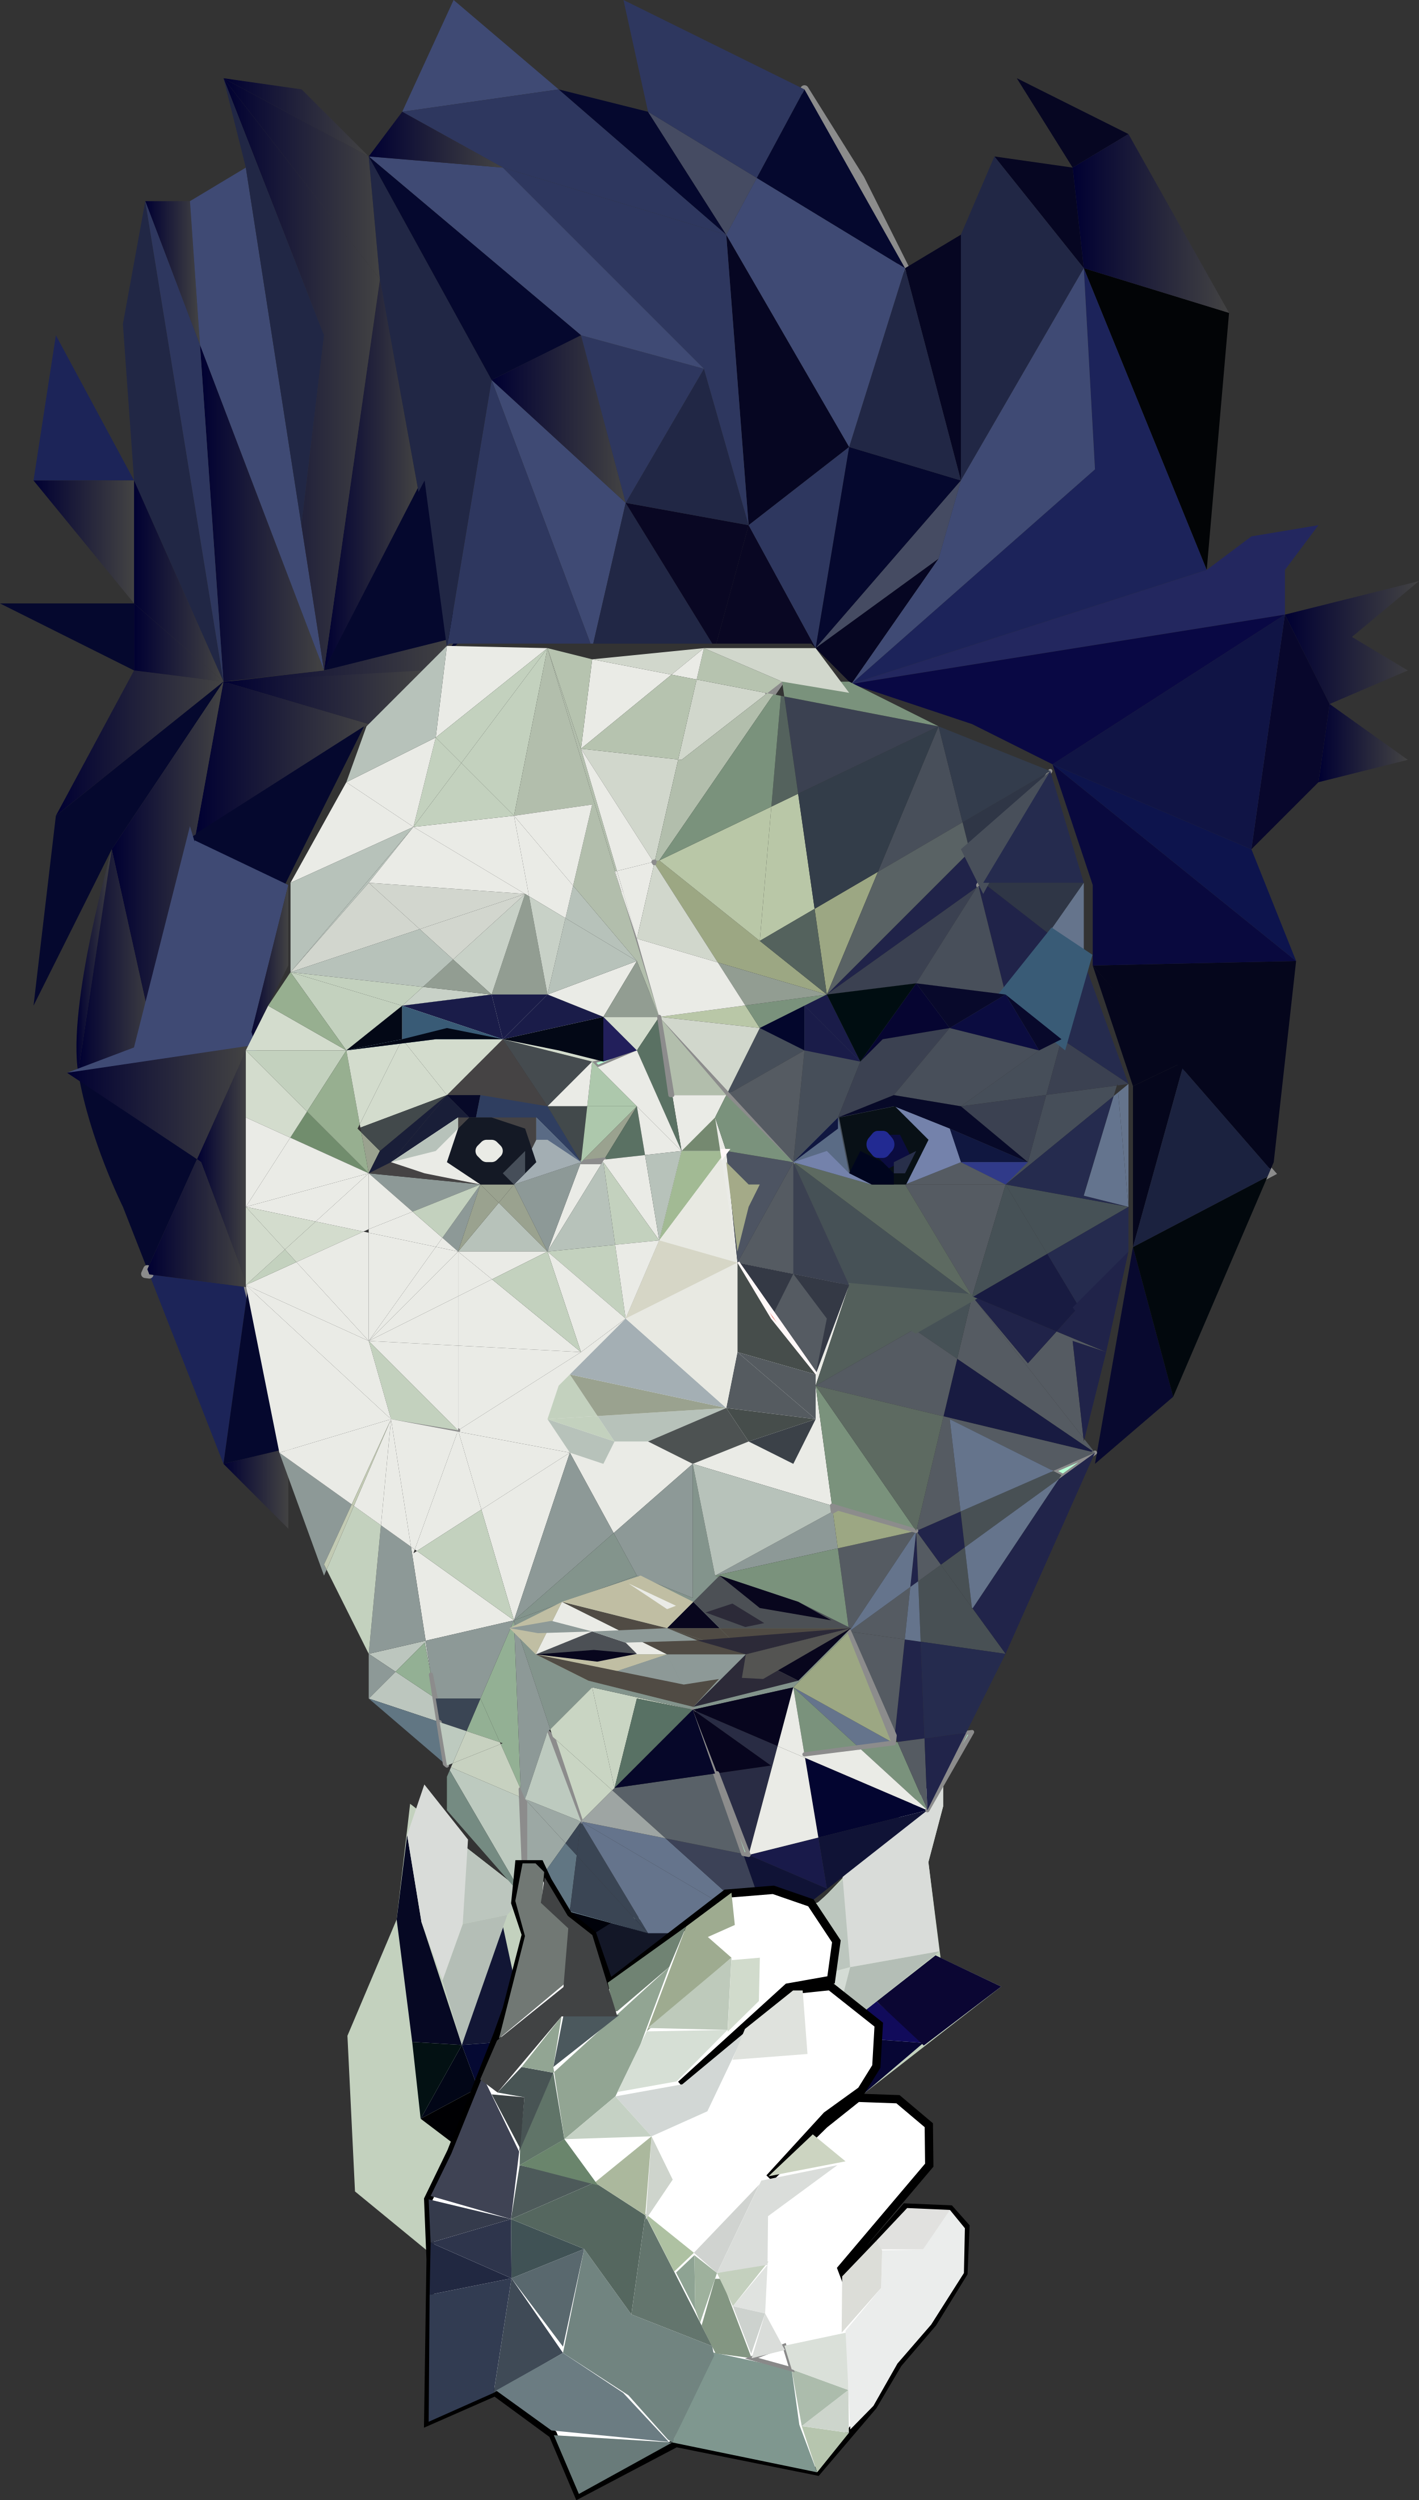<svg xmlns="http://www.w3.org/2000/svg" xmlns:xlink="http://www.w3.org/1999/xlink" viewBox="0 0 341.32 601.33">
  <rect x="0" y="0" width="341.32" height="601.33" fill="#333333" stroke="none"/>
  <defs>
    <style>
      .my-face-cls-1 {
        fill: #c3d1be;
      }

      .my-face-cls-2 {
        fill: #070634;
      }

      .my-face-cls-3 {
        fill: #110b5b;
      }

      .my-face-cls-4 {
        fill: #0b0633;
      }

      .my-face-cls-5 {
        fill: #b4beb6;
      }

      .my-face-cls-6 {
        fill: #bcc6be;
      }

      .my-face-cls-7 {
        fill: #d9dcd9;
      }

      .my-face-cls-8 {
        fill: #d4dcd5;
      }

      .my-face-cls-9 {
        fill: #8f9991;
      }

      .my-face-cls-10 {
        fill: #000404;
      }

      .my-face-cls-11 {
        fill: #131727;
      }

      .my-face-cls-12 {
        fill: #00020a;
      }

      .my-face-cls-13 {
        fill: #050933;
      }

      .my-face-cls-14 {
        fill: #020617;
      }

      .my-face-cls-15 {
        fill: #000003;
      }

      .my-face-cls-16 {
        fill: #031113;
      }

      .my-face-cls-17 {
        fill: #060823;
      }

      .my-face-cls-18 {
        fill: #121635;
      }

      .my-face-cls-169, .my-face-cls-19, .my-face-cls-20 {
        fill: #fff;
      }

      .my-face-cls-19, .my-face-cls-20, .my-face-cls-67 {
        stroke: #8c8c8c;
      }

      .my-face-cls-137, .my-face-cls-169, .my-face-cls-188, .my-face-cls-19 {
        stroke-miterlimit: 10;
      }

      .my-face-cls-20, .my-face-cls-67 {
        stroke-linecap: round;
        stroke-linejoin: round;
      }

      .my-face-cls-169, .my-face-cls-20 {
        stroke-width: 2px;
      }

      .my-face-cls-21 {
        fill: url(#my-face-linear-gradient);
      }

      .my-face-cls-22 {
        fill: #05061c;
      }

      .my-face-cls-23 {
        fill: #05082e;
      }

      .my-face-cls-24 {
        fill: #09093e;
      }

      .my-face-cls-25 {
        fill: #0d144d;
      }

      .my-face-cls-26 {
        fill: url(#my-face-linear-gradient-2);
      }

      .my-face-cls-27 {
        fill: url(#my-face-linear-gradient-3);
      }

      .my-face-cls-28 {
        fill: url(#my-face-linear-gradient-4);
      }

      .my-face-cls-29 {
        fill: #3f4a74;
      }

      .my-face-cls-30 {
        fill: url(#my-face-linear-gradient-5);
      }

      .my-face-cls-31 {
        fill: #212745;
      }

      .my-face-cls-32 {
        fill: url(#my-face-linear-gradient-6);
      }

      .my-face-cls-33 {
        fill: #090723;
      }

      .my-face-cls-34 {
        fill: #2e375f;
      }

      .my-face-cls-35 {
        fill: #060622;
      }

      .my-face-cls-36 {
        fill: #1c2458;
      }

      .my-face-cls-37 {
        fill: url(#my-face-linear-gradient-7);
      }

      .my-face-cls-38 {
        fill: url(#my-face-linear-gradient-8);
      }

      .my-face-cls-39 {
        fill: #08092f;
      }

      .my-face-cls-40 {
        fill: url(#my-face-linear-gradient-9);
      }

      .my-face-cls-41 {
        fill: url(#my-face-linear-gradient-10);
      }

      .my-face-cls-42 {
        fill: url(#my-face-linear-gradient-11);
      }

      .my-face-cls-43 {
        fill: #02080d;
      }

      .my-face-cls-44 {
        fill: #08072c;
      }

      .my-face-cls-45 {
        fill: url(#my-face-linear-gradient-12);
      }

      .my-face-cls-46 {
        fill: #101445;
      }

      .my-face-cls-47 {
        fill: #23275f;
      }

      .my-face-cls-48 {
        fill: #090844;
      }

      .my-face-cls-49 {
        fill: url(#my-face-linear-gradient-13);
      }

      .my-face-cls-50 {
        fill: url(#my-face-linear-gradient-14);
      }

      .my-face-cls-51 {
        fill: url(#my-face-linear-gradient-15);
      }

      .my-face-cls-52 {
        fill: url(#my-face-linear-gradient-16);
      }

      .my-face-cls-53 {
        fill: url(#my-face-linear-gradient-17);
      }

      .my-face-cls-54 {
        fill: url(#my-face-linear-gradient-18);
      }

      .my-face-cls-55 {
        fill: url(#my-face-linear-gradient-19);
      }

      .my-face-cls-56 {
        fill: url(#my-face-linear-gradient-20);
      }

      .my-face-cls-57 {
        fill: url(#my-face-linear-gradient-21);
      }

      .my-face-cls-58 {
        fill: url(#my-face-linear-gradient-22);
      }

      .my-face-cls-59 {
        fill: #1b223f;
      }

      .my-face-cls-60 {
        fill: #020406;
      }

      .my-face-cls-61 {
        fill: url(#my-face-linear-gradient-23);
      }

      .my-face-cls-62 {
        fill: #454b62;
      }

      .my-face-cls-63 {
        fill: #1c235a;
      }

      .my-face-cls-64 {
        fill: url(#my-face-linear-gradient-24);
      }

      .my-face-cls-65 {
        fill: url(#my-face-linear-gradient-25);
      }

      .my-face-cls-66 {
        fill: url(#my-face-linear-gradient-26);
      }

      .my-face-cls-67 {
        fill: #b8ffd5;
      }

      .my-face-cls-68 {
        fill: #454b4f;
      }

      .my-face-cls-69 {
        fill: #adc8ac;
      }

      .my-face-cls-70 {
        fill: #eaebe6;
      }

      .my-face-cls-71 {
        fill: #d3dccd;
      }

      .my-face-cls-72 {
        fill: #8d9997;
      }

      .my-face-cls-73 {
        fill: #9aa28f;
      }

      .my-face-cls-74 {
        fill: #42494b;
      }

      .my-face-cls-75 {
        fill: #454344;
      }

      .my-face-cls-76 {
        fill: #c9d5c3;
      }

      .my-face-cls-77 {
        fill: #83948c;
      }

      .my-face-cls-78 {
        fill: #465156;
      }

      .my-face-cls-79 {
        fill: #535f5b;
      }

      .my-face-cls-80 {
        fill: #292c44;
      }

      .my-face-cls-81 {
        fill: #21244a;
      }

      .my-face-cls-82 {
        fill: #464e59;
      }

      .my-face-cls-83 {
        fill: #93b094;
      }

      .my-face-cls-84 {
        fill: #2f3646;
      }

      .my-face-cls-85 {
        fill: #d1d7cc;
      }

      .my-face-cls-86 {
        fill: #b9c7a7;
      }

      .my-face-cls-87 {
        fill: #65748c;
      }

      .my-face-cls-88 {
        fill: #555b62;
      }

      .my-face-cls-89 {
        fill: #718d6d;
      }

      .my-face-cls-90 {
        fill: #b7c2ba;
      }

      .my-face-cls-91 {
        fill: #9ca783;
      }

      .my-face-cls-92 {
        fill: #202349;
      }

      .my-face-cls-93 {
        fill: #5a7163;
      }

      .my-face-cls-94 {
        fill: #b2beac;
      }

      .my-face-cls-95 {
        fill: #3b4151;
      }

      .my-face-cls-96 {
        fill: #97af90;
      }

      .my-face-cls-97 {
        fill: #181b41;
      }

      .my-face-cls-98 {
        fill: #485054;
      }

      .my-face-cls-99 {
        fill: #9ca8a4;
      }

      .my-face-cls-100 {
        fill: #bdcabf;
      }

      .my-face-cls-101 {
        fill: #7a927c;
      }

      .my-face-cls-102 {
        fill: #484f5a;
      }

      .my-face-cls-103 {
        fill: #030530;
      }

      .my-face-cls-104 {
        fill: #929d92;
      }

      .my-face-cls-105 {
        fill: #c8d1c7;
      }

      .my-face-cls-106 {
        fill: #d2d6ce;
      }

      .my-face-cls-107 {
        fill: #c2cab3;
      }

      .my-face-cls-108 {
        fill: #758b82;
      }

      .my-face-cls-109 {
        fill: #617683;
      }

      .my-face-cls-110 {
        fill: #3a4554;
      }

      .my-face-cls-111 {
        fill: #c7d1c0;
      }

      .my-face-cls-112 {
        fill: #3c4257;
      }

      .my-face-cls-113 {
        fill: #596168;
      }

      .my-face-cls-114 {
        fill: #587164;
      }

      .my-face-cls-115 {
        fill: #9ea5a3;
      }

      .my-face-cls-116 {
        fill: #101336;
      }

      .my-face-cls-117 {
        fill: #07051e;
      }

      .my-face-cls-118 {
        fill: #191a4a;
      }

      .my-face-cls-119 {
        fill: #060729;
      }

      .my-face-cls-120 {
        fill: #252b4e;
      }

      .my-face-cls-121 {
        fill: #5d6a61;
      }

      .my-face-cls-122 {
        fill: #596264;
      }

      .my-face-cls-123 {
        fill: #b6c3af;
      }

      .my-face-cls-124 {
        fill: #333d49;
      }

      .my-face-cls-125 {
        fill: #333c4c;
      }

      .my-face-cls-126 {
        fill: #54625d;
      }

      .my-face-cls-127 {
        fill: #4d5462;
      }

      .my-face-cls-128 {
        fill: #64748e;
      }

      .my-face-cls-129 {
        fill: #395b76;
      }

      .my-face-cls-130 {
        fill: #343945;
      }

      .my-face-cls-131 {
        fill: #a4aa88;
      }

      .my-face-cls-132 {
        fill: #070928;
      }

      .my-face-cls-133 {
        fill: #191e38;
      }

      .my-face-cls-134 {
        fill: #2f3e60;
      }

      .my-face-cls-135 {
        fill: #101740;
      }

      .my-face-cls-136 {
        fill: #303a89;
      }

      .my-face-cls-137 {
        fill: #ec3221;
        stroke: #fff8f8;
      }

      .my-face-cls-138 {
        fill: #2c2a38;
      }

      .my-face-cls-139 {
        fill: #c0bea3;
      }

      .my-face-cls-140 {
        fill: #504b44;
      }

      .my-face-cls-141 {
        fill: #08061d;
      }

      .my-face-cls-142 {
        fill: #4c5055;
      }

      .my-face-cls-143 {
        fill: #1a1c49;
      }

      .my-face-cls-144 {
        fill: #030816;
      }

      .my-face-cls-145 {
        fill: #221f5b;
      }

      .my-face-cls-146 {
        fill: #a3aeb3;
      }

      .my-face-cls-147 {
        fill: #a2ba94;
      }

      .my-face-cls-148 {
        fill: #758970;
      }

      .my-face-cls-149 {
        fill: #e8e9e2;
      }

      .my-face-cls-150 {
        fill: #464d4b;
      }

      .my-face-cls-151 {
        fill: #555b60;
      }

      .my-face-cls-152 {
        fill: #3b4148;
      }

      .my-face-cls-153 {
        fill: #a4afb4;
      }

      .my-face-cls-154 {
        fill: #4d5252;
      }

      .my-face-cls-155 {
        fill: #d6d6c6;
      }

      .my-face-cls-156 {
        fill: #060531;
      }

      .my-face-cls-157 {
        fill: #03062c;
      }

      .my-face-cls-158 {
        fill: #0b0c40;
      }

      .my-face-cls-159 {
        fill: #08092b;
      }

      .my-face-cls-160 {
        fill: #000d11;
      }

      .my-face-cls-161 {
        fill: #7482ab;
      }

      .my-face-cls-162 {
        fill: #5a6b85;
      }

      .my-face-cls-163 {
        fill: #081016;
      }

      .my-face-cls-164 {
        fill: #141925;
      }

      .my-face-cls-165 {
        fill: #00051e;
      }

      .my-face-cls-166 {
        fill: #282f4a;
      }

      .my-face-cls-167 {
        fill: #222a92;
      }

      .my-face-cls-168 {
        fill: #545452;
      }

      .my-face-cls-169 {
        stroke: #000;
      }

      .my-face-cls-170 {
        fill: #b6c5ae;
      }

      .my-face-cls-171 {
        fill: #cdd5cc;
      }

      .my-face-cls-172 {
        fill: #acbcac;
      }

      .my-face-cls-173 {
        fill: #7f978f;
      }

      .my-face-cls-174 {
        fill: #718480;
      }

      .my-face-cls-175 {
        fill: #697b7a;
      }

      .my-face-cls-176 {
        fill: #59686e;
      }

      .my-face-cls-177 {
        fill: #3f4a56;
      }

      .my-face-cls-178 {
        fill: #323c52;
      }

      .my-face-cls-179 {
        fill: #212841;
      }

      .my-face-cls-180 {
        fill: #405255;
      }

      .my-face-cls-181 {
        fill: #2e354c;
      }

      .my-face-cls-182 {
        fill: #353b4c;
      }

      .my-face-cls-183 {
        fill: #3f4354;
      }

      .my-face-cls-184 {
        fill: #4d5a5a;
      }

      .my-face-cls-185 {
        fill: #55675f;
      }

      .my-face-cls-186 {
        fill: #63756d;
      }

      .my-face-cls-187 {
        fill: #839682;
      }

      .my-face-cls-188 {
        fill: none;
        stroke: #898989;
      }

      .my-face-cls-189 {
        fill: #dae0d9;
      }

      .my-face-cls-190 {
        fill: #ebedec;
      }

      .my-face-cls-191 {
        fill: #e1e1df;
      }

      .my-face-cls-192 {
        fill: #dcddd8;
      }

      .my-face-cls-193 {
        fill: #daddda;
      }

      .my-face-cls-194 {
        fill: #e0e3e0;
      }

      .my-face-cls-195 {
        fill: #cdd2ce;
      }

      .my-face-cls-196 {
        fill: #c4d0be;
      }

      .my-face-cls-197 {
        fill: #d0d3d0;
      }

      .my-face-cls-198 {
        fill: #8ea393;
      }

      .my-face-cls-199 {
        fill: #9eb19d;
      }

      .my-face-cls-200 {
        fill: #aec1a2;
      }

      .my-face-cls-201 {
        fill: #ced4cc;
      }

      .my-face-cls-202 {
        fill: #abb89d;
      }

      .my-face-cls-203 {
        fill: #6a856c;
      }

      .my-face-cls-204 {
        fill: #607468;
      }

      .my-face-cls-205 {
        fill: #485454;
      }

      .my-face-cls-206 {
        fill: #92a593;
      }

      .my-face-cls-207 {
        fill: #4b585d;
      }

      .my-face-cls-208 {
        fill: #717874;
      }

      .my-face-cls-209 {
        fill: #708373;
      }

      .my-face-cls-210 {
        fill: #ccd4c1;
      }

      .my-face-cls-211 {
        fill: #d2d7d5;
      }

      .my-face-cls-212 {
        fill: #c5d1c4;
      }

      .my-face-cls-213 {
        fill: #d6dfd5;
      }

      .my-face-cls-214 {
        fill: #9eab90;
      }

      .my-face-cls-215 {
        fill: #becabb;
      }

      .my-face-cls-216 {
        fill: #d1dbcc;
      }

      .my-face-cls-217 {
        fill: #dfe2dd;
      }

      .my-face-cls-218 {
        fill: #3c4345;
      }

      .my-face-cls-219 {
        fill: #414344;
      }

      .my-face-cls-220 {
        fill: #6b7c82;
      }
    </style>
    <linearGradient id="my-face-linear-gradient" x1="77.94" y1="114.22" x2="100.67" y2="114.22" gradientUnits="userSpaceOnUse">
      <stop offset="0" stop-color="#000032"/>
      <stop offset="1" stop-color="#434343"/>
    </linearGradient>
    <linearGradient id="my-face-linear-gradient-2" x1="47.07" y1="182.31" x2="88.69" y2="182.31" xlink:href="#my-face-linear-gradient"/>
    <linearGradient id="my-face-linear-gradient-3" x1="50.41" y1="158.82" x2="110.19" y2="158.82" xlink:href="#my-face-linear-gradient"/>
    <linearGradient id="my-face-linear-gradient-4" x1="48.1" y1="123.43" x2="77.94" y2="123.43" xlink:href="#my-face-linear-gradient"/>
    <linearGradient id="my-face-linear-gradient-5" x1="53.75" y1="167.72" x2="101.56" y2="167.72" xlink:href="#my-face-linear-gradient"/>
    <linearGradient id="my-face-linear-gradient-6" x1="118.25" y1="100.78" x2="150.5" y2="100.78" xlink:href="#my-face-linear-gradient"/>
    <linearGradient id="my-face-linear-gradient-7" x1="8.06" y1="130.35" x2="32.25" y2="130.35" xlink:href="#my-face-linear-gradient"/>
    <linearGradient id="my-face-linear-gradient-8" x1="53.75" y1="28.22" x2="88.69" y2="28.22" xlink:href="#my-face-linear-gradient"/>
    <linearGradient id="my-face-linear-gradient-9" x1="309.07" y1="154.53" x2="341.32" y2="154.53" xlink:href="#my-face-linear-gradient"/>
    <linearGradient id="my-face-linear-gradient-10" x1="317.13" y1="178.72" x2="338.63" y2="178.72" xlink:href="#my-face-linear-gradient"/>
    <linearGradient id="my-face-linear-gradient-11" x1="169.14" y1="247.77" x2="177.63" y2="247.77" xlink:href="#my-face-linear-gradient"/>
    <linearGradient id="my-face-linear-gradient-12" x1="59.66" y1="232.21" x2="69.34" y2="232.21" xlink:href="#my-face-linear-gradient"/>
    <linearGradient id="my-face-linear-gradient-13" x1="13.44" y1="178.72" x2="53.75" y2="178.72" xlink:href="#my-face-linear-gradient"/>
    <linearGradient id="my-face-linear-gradient-14" x1="34.94" y1="65.65" x2="48.1" y2="65.65" xlink:href="#my-face-linear-gradient"/>
    <linearGradient id="my-face-linear-gradient-15" x1="32.25" y1="154.53" x2="53.75" y2="154.53" xlink:href="#my-face-linear-gradient"/>
    <linearGradient id="my-face-linear-gradient-16" x1="32.25" y1="139.75" x2="53.75" y2="139.75" xlink:href="#my-face-linear-gradient"/>
    <linearGradient id="my-face-linear-gradient-17" x1="53.75" y1="90.03" x2="91.38" y2="90.03" xlink:href="#my-face-linear-gradient"/>
    <linearGradient id="my-face-linear-gradient-18" x1="53.75" y1="43" x2="91.38" y2="43" xlink:href="#my-face-linear-gradient"/>
    <linearGradient id="my-face-linear-gradient-19" x1="53.75" y1="357.98" x2="69.34" y2="357.98" xlink:href="#my-face-linear-gradient"/>
    <linearGradient id="my-face-linear-gradient-20" x1="26.88" y1="208.29" x2="53.75" y2="208.29" xlink:href="#my-face-linear-gradient"/>
    <linearGradient id="my-face-linear-gradient-21" x1="18.81" y1="231.13" x2="37.63" y2="231.13" xlink:href="#my-face-linear-gradient"/>
    <linearGradient id="my-face-linear-gradient-22" x1="47.38" y1="280.58" x2="59.66" y2="280.58" xlink:href="#my-face-linear-gradient"/>
    <linearGradient id="my-face-linear-gradient-23" x1="258.01" y1="53.75" x2="295.63" y2="53.75" xlink:href="#my-face-linear-gradient"/>
    <linearGradient id="my-face-linear-gradient-24" x1="88.69" y1="33.59" x2="120.94" y2="33.59" xlink:href="#my-face-linear-gradient"/>
    <linearGradient id="my-face-linear-gradient-25" x1="35.44" y1="294.2" x2="59.66" y2="294.2" xlink:href="#my-face-linear-gradient"/>
    <linearGradient id="my-face-linear-gradient-26" x1="16.13" y1="265.17" x2="59.66" y2="265.17" xlink:href="#my-face-linear-gradient"/>
  </defs>
  <title>my-Face</title>
  <g id="Neck">
    <polygon class="my-face-cls-1" points="226.86 425.93 226.86 434.43 223.31 447.86 226.25 470.89 240.82 477.79 207.93 503.41 119.39 521.52 106.24 544.18 85.39 527.06 83.57 489.62 95.41 461.65 98.65 433.82 126.47 455.5 151.57 461.04 175.25 463.01 197.11 457.47 219.57 434.06 226.86 425.93"/>
    <path class="my-face-cls-1" d="M387.93,474" transform="translate(-150.75 -16.64)"/>
    <polygon class="my-face-cls-2" points="207.93 503.41 200.24 489.74 222.1 491.34 207.93 503.41"/>
    <polygon class="my-face-cls-3" points="200.24 489.74 210.87 481.36 222.1 491.34 200.24 489.74"/>
    <polygon class="my-face-cls-4" points="210.87 481.36 225.03 470.28 240.82 477.79 222.2 491.96 210.87 481.36"/>
    <polygon class="my-face-cls-5" points="225.94 469.29 204.49 473.11 200.24 489.74 225.94 469.29"/>
    <polygon class="my-face-cls-6" points="204.49 473.11 203.18 451.8 196.4 457.84 181.62 461.65 180.91 461.65 190.22 476.93 204.49 473.11"/>
    <polygon class="my-face-cls-7" points="225.94 469.29 223.31 447.86 226.86 434.43 226.86 425.93 202.67 451.43 204.49 473.11 225.94 469.29"/>
    <polygon class="my-face-cls-8" points="190.22 476.93 189.62 489.86 200.24 489.74 204.49 473.11 190.22 476.93"/>
    <polygon class="my-face-cls-9" points="207.63 502.8 200.24 489.74 189.62 489.86 184.15 489.25 182.13 496.39 207.63 502.8"/>
    <polygon class="my-face-cls-10" points="207.63 502.8 182.13 496.39 174.74 503.54 175.35 510.19 207.02 503.54 207.63 502.8"/>
    <polygon class="my-face-cls-11" points="168.57 462.27 159.87 474.83 156.02 485.43 145.9 476.07 135.78 469.42 148.53 461.29 155.62 461.78 168.57 462.27"/>
    <path class="my-face-cls-12" d="M300.1,477.43c.61,0-13.56,8.62-13.56,8.62l-7.49-5.17-2.63-7.39.81-1.35Z" transform="translate(-150.75 -16.64)"/>
    <polygon class="my-face-cls-13" points="120.61 491.1 111.09 491.83 114.94 502.18 124.05 508.09 124.25 497.75 120.61 491.1"/>
    <polygon class="my-face-cls-14" points="111.09 491.83 101.18 509.57 114.94 502.18 111.09 491.83"/>
    <polygon class="my-face-cls-15" points="101.18 509.57 113.52 518.93 121.01 506.12 114.94 502.18 101.18 509.57"/>
    <polygon class="my-face-cls-16" points="111.09 491.83 99.15 491.1 101.18 509.57 111.09 491.83"/>
    <polygon class="my-face-cls-17" points="111.09 491.83 101.38 462.27 97.94 441.33 95.41 461.65 99.15 491.1 111.09 491.83"/>
    <polygon class="my-face-cls-18" points="121.01 463.5 125.87 485.92 120.61 491.1 111.09 491.83 114.33 480.99 121.01 463.5"/>
    <polygon class="my-face-cls-5" points="121.01 463.5 122.02 460.55 111.3 462.76 106.44 476.31 111.09 491.83 121.01 463.5"/>
    <polygon class="my-face-cls-6" points="122.02 460.55 126.47 455.5 110.49 443.06 111.3 462.76 122.02 460.55"/>
    <polygon class="my-face-cls-7" points="112.57 442.43 102.07 429.18 97.94 441.33 101.38 462.27 106.44 476.31 111.3 462.76 112.57 442.43"/>
  </g>
  <g id="Hair">
    <g>
      <polygon class="my-face-cls-19" points="306.38 282.19 305.61 281.31 304.9 282.97 306.38 282.19"/>
      <polygon class="my-face-cls-20" points="106.84 156 107.5 155.88 107.42 155.42 106.84 156"/>
      <polygon class="my-face-cls-20" points="107.42 155.42 107.5 155.88 107.44 155.4 107.42 155.42"/>
      <polygon class="my-face-cls-20" points="107.5 155.88 107.61 155.23 107.44 155.4 107.5 155.88"/>
      <polygon class="my-face-cls-21" points="91.38 67.19 77.94 161.25 100.67 118.31 91.38 67.19"/>
      <polygon class="my-face-cls-22" points="284.88 258.01 284.88 255.32 284.42 256.98 305.61 281.31 306.38 279.51 311.76 231.13 262.84 232.21 284.88 258.01"/>
      <polygon class="my-face-cls-23" points="102.81 112.88 77.94 161.19 109.56 155.28 110.19 154.63 102.81 112.88"/>
      <polygon class="my-face-cls-24" points="262.84 212.85 262.84 232.21 311.76 231.13 253.17 183.83 262.84 212.85"/>
      <polygon class="my-face-cls-25" points="311.76 231.13 301.01 204.25 253.17 183.83 311.76 231.13"/>
      <polygon class="my-face-cls-26" points="47.07 200.69 88.69 174.15 53.75 163.94 47.07 200.69"/>
      <polygon class="my-face-cls-23" points="45.69 202.64 68.22 213.39 77.89 194.04 87.56 174.69 45.95 201.22 45.69 202.64"/>
      <polygon class="my-face-cls-27" points="50.41 164.44 104.24 161.45 110.19 153.19 77.94 161.25 50.41 164.44"/>
      <polygon class="my-face-cls-28" points="48.1 82.92 53.75 163.94 77.94 161.25 48.1 82.92"/>
      <polygon class="my-face-cls-29" points="46.43 204.22 59.66 251.56 69.34 212.85 46.81 202.1 46.43 204.22"/>
      <polygon class="my-face-cls-30" points="88.69 174.15 101.56 161.28 53.75 163.94 88.69 174.15"/>
      <polygon class="my-face-cls-29" points="118.25 91.38 142.04 154.8 142.69 154.8 150.5 120.94 118.25 91.38"/>
      <polygon class="my-face-cls-31" points="142.69 154.8 171.34 154.8 150.5 120.94 142.69 154.8"/>
      <polygon class="my-face-cls-32" points="139.75 80.63 118.25 91.38 150.5 120.94 139.75 80.63"/>
      <polygon class="my-face-cls-33" points="172.3 154.8 195.12 154.8 196.19 155.88 180.07 126.31 172.3 154.8"/>
      <polygon class="my-face-cls-33" points="150.5 120.94 171.34 154.8 172.3 154.8 180.07 126.31 150.5 120.94"/>
      <polygon class="my-face-cls-31" points="180.07 126.31 169.32 88.69 150.5 120.94 180.07 126.31"/>
      <polygon class="my-face-cls-34" points="169.32 88.69 139.75 80.63 150.5 120.94 169.32 88.69"/>
      <polygon class="my-face-cls-35" points="204.25 107.5 174.69 56.44 180.07 126.31 204.25 107.5"/>
      <polygon class="my-face-cls-34" points="174.69 56.44 120.94 40.31 169.32 88.69 180.07 126.31 174.69 56.44"/>
      <polygon class="my-face-cls-34" points="107.61 155.23 108.04 154.8 117.72 154.8 142.04 154.8 118.25 91.38 107.61 155.23"/>
      <polygon class="my-face-cls-34" points="180.07 126.31 196.19 155.88 204.25 107.5 180.07 126.31"/>
      <polygon class="my-face-cls-36" points="13.44 80.63 8.06 115.56 32.25 115.56 13.44 80.63"/>
      <polygon class="my-face-cls-37" points="8.06 115.56 32.25 145.13 32.25 115.56 8.06 115.56"/>
      <polygon class="my-face-cls-23" points="0 145.13 32.25 161.25 32.25 145.13 0 145.13"/>
      <polygon class="my-face-cls-38" points="72.56 21.5 53.75 18.81 88.69 37.63 72.56 21.5"/>
      <polygon class="my-face-cls-29" points="109.11 0 96.75 26.88 134.38 21.5 109.11 0"/>
      <polygon class="my-face-cls-39" points="263.38 352.07 282.19 335.94 272.52 299.93 263.38 352.07"/>
      <polygon class="my-face-cls-40" points="325.19 153.19 341.32 139.75 309.07 147.82 319.82 169.32 338.63 161.25 325.19 153.19"/>
      <polygon class="my-face-cls-41" points="338.63 182.75 319.82 169.32 317.13 188.13 338.63 182.75"/>
      <path class="my-face-cls-42" d="M169.57,274.65l8.06-53.75S166.88,258.52,169.57,274.65Z" transform="translate(-150.75 -16.64)"/>
      <polygon class="my-face-cls-43" points="282.19 335.94 304.9 282.97 272.52 299.93 282.19 335.94"/>
      <polygon class="my-face-cls-20" points="206.94 43 193.5 21.5 217.69 64.5 206.94 43"/>
      <polygon class="my-face-cls-44" points="301.01 204.25 317.13 188.13 319.82 169.32 309.07 147.82 301.01 204.25"/>
      <polygon class="my-face-cls-45" points="69.34 232.21 69.34 212.85 59.66 251.56 69.34 232.21"/>
      <polygon class="my-face-cls-46" points="253.17 183.83 301.01 204.25 309.07 147.82 253.17 183.83"/>
      <polygon class="my-face-cls-35" points="244.57 18.81 258.01 40.31 271.44 32.25 244.57 18.81"/>
      <polygon class="my-face-cls-22" points="283.54 255.96 262.84 232.21 272.52 261.23 283.54 255.96"/>
      <polygon class="my-face-cls-47" points="309.07 147.82 309.07 137.07 317.13 126.31 301.01 129 290.26 137.07 204.79 164.48 309.07 147.82"/>
      <polygon class="my-face-cls-48" points="233.82 174.15 253.17 183.83 309.07 147.82 204.79 164.48 233.82 174.15"/>
      <polygon class="my-face-cls-36" points="35.92 306.51 53.75 352.07 59.66 309.61 35.92 306.51"/>
      <polygon class="my-face-cls-49" points="32.25 161.25 13.44 196.19 53.75 163.94 32.25 161.25"/>
      <polygon class="my-face-cls-50" points="45.69 48.38 34.94 48.38 48.1 82.92 45.69 48.38"/>
      <polygon class="my-face-cls-31" points="34.94 48.38 29.56 77.94 32.25 115.56 53.75 163.94 34.94 48.38"/>
      <polygon class="my-face-cls-51" points="32.25 145.13 32.25 161.25 53.75 163.94 32.25 145.13"/>
      <polygon class="my-face-cls-52" points="32.25 115.56 32.25 145.13 53.75 163.94 32.25 115.56"/>
      <polygon class="my-face-cls-34" points="48.1 82.92 34.94 48.38 53.75 163.94 48.1 82.92"/>
      <polygon class="my-face-cls-29" points="77.94 161.25 72.5 126.32 59.13 40.31 45.69 48.38 48.1 82.92 77.94 161.25"/>
      <polygon class="my-face-cls-53" points="72.5 126.32 77.94 161.25 91.38 67.19 53.75 18.81 77.94 80.63 72.5 126.32"/>
      <polygon class="my-face-cls-54" points="88.69 37.63 53.75 18.81 91.38 67.19 88.69 37.63"/>
      <polygon class="my-face-cls-31" points="77.94 80.63 53.75 18.81 59.13 40.31 72.5 126.32 77.94 80.63"/>
      <path class="my-face-cls-23" d="M169.57,274.65c2.69,16.13,10.75,32.25,10.75,32.25l5.88,15,11.95-26.49Z" transform="translate(-150.75 -16.64)"/>
      <polygon class="my-face-cls-23" points="13.44 196.19 8.06 241.88 26.88 204.25 53.75 163.94 13.44 196.19"/>
      <polygon class="my-face-cls-23" points="204.25 107.5 196.19 155.88 231.13 115.56 204.25 107.5"/>
      <polygon class="my-face-cls-55" points="69.34 348.31 53.75 352.07 69.34 367.66 69.34 357.98 69.34 348.31"/>
      <polygon class="my-face-cls-22" points="283.54 255.96 272.52 261.23 272.52 299.93 284.42 256.98 283.54 255.96"/>
      <polygon class="my-face-cls-31" points="100.67 118.31 102.13 115.56 107.44 155.4 107.61 155.23 118.25 91.38 88.69 37.63 91.38 67.19 100.67 118.31"/>
      <polygon class="my-face-cls-56" points="45.69 201.57 47.07 200.69 53.75 163.94 26.88 204.25 37.63 252.63 45.69 201.57"/>
      <polygon class="my-face-cls-57" points="26.88 204.25 18.81 258.01 37.63 252.63 26.88 204.25"/>
      <polygon class="my-face-cls-29" points="45.69 198.7 32.23 251.92 16.13 258.01 61.81 252.63 45.69 198.7"/>
      <polygon class="my-face-cls-58" points="48.38 279.51 59.66 309.61 59.66 280.58 59.66 251.56 47.38 278.79 48.38 279.51"/>
      <polygon class="my-face-cls-59" points="272.52 299.93 304.9 282.97 305.61 281.31 284.42 256.98 272.52 299.93"/>
      <polygon class="my-face-cls-35" points="258.01 40.31 239.19 37.63 260.69 64.5 258.01 40.31"/>
      <polygon class="my-face-cls-60" points="290.26 137.07 295.63 75.25 260.69 64.5 290.26 137.07"/>
      <polygon class="my-face-cls-61" points="295.63 75.25 271.44 32.25 258.01 40.31 260.69 64.5 295.63 75.25"/>
      <polygon class="my-face-cls-31" points="260.69 64.5 239.19 37.63 231.13 56.44 231.13 115.56 260.69 64.5"/>
      <polygon class="my-face-cls-35" points="231.13 56.44 217.69 64.5 231.13 115.56 231.13 56.44"/>
      <polygon class="my-face-cls-31" points="231.13 115.56 217.69 64.5 204.25 107.5 231.13 115.56"/>
      <polygon class="my-face-cls-62" points="231.13 115.56 196.19 155.88 225.75 134.38 231.13 115.56"/>
      <polygon class="my-face-cls-63" points="263.38 112.88 204.79 164.48 290.26 137.07 260.69 64.5 263.38 112.88"/>
      <polygon class="my-face-cls-35" points="196.19 155.88 204.79 164.48 225.75 134.38 196.19 155.88"/>
      <polygon class="my-face-cls-29" points="260.69 64.5 231.13 115.56 225.75 134.38 204.79 164.48 263.38 112.88 260.69 64.5"/>
      <polygon class="my-face-cls-34" points="174.69 56.44 134.38 21.5 96.75 26.88 120.94 40.31 174.69 56.44"/>
      <polygon class="my-face-cls-29" points="169.32 88.69 120.94 40.31 88.69 37.63 139.75 80.63 169.32 88.69"/>
      <polygon class="my-face-cls-23" points="155.88 26.88 134.38 21.5 174.69 56.44 155.88 26.88"/>
      <polygon class="my-face-cls-62" points="182.04 42.8 155.88 26.88 174.69 56.44 182.04 42.8"/>
      <polygon class="my-face-cls-64" points="96.75 26.88 88.69 37.63 120.94 40.31 96.75 26.88"/>
      <polygon class="my-face-cls-29" points="174.69 56.44 204.25 107.5 217.69 64.5 182.04 42.8 174.69 56.44"/>
      <polygon class="my-face-cls-23" points="139.75 80.63 88.69 37.63 118.25 91.38 139.75 80.63"/>
      <polygon class="my-face-cls-34" points="193.5 21.5 149.97 0 155.88 26.88 182.04 42.8 193.5 21.5"/>
      <polygon class="my-face-cls-23" points="217.69 64.5 193.5 21.5 182.04 42.8 217.69 64.5"/>
      <path class="my-face-cls-20" d="M210.42,326.25l9.68,38.7S210.42,324.1,210.42,326.25Z" transform="translate(-150.75 -16.64)"/>
      <polygon class="my-face-cls-23" points="59.66 309.61 53.75 352.07 69.34 348.31 59.66 309.61"/>
      <polygon class="my-face-cls-20" points="34.94 306.38 35.92 306.51 35.44 305.27 34.94 306.38"/>
      <polygon class="my-face-cls-65" points="48.38 279.51 47.38 278.79 35.44 305.27 35.92 306.51 59.66 309.61 48.38 279.51"/>
      <polygon class="my-face-cls-66" points="59.66 251.56 16.13 258.01 47.38 278.79 59.66 251.56"/>
    </g>
  </g>
  <g id="Face_SKin" data-name="Face SKin">
    <g>
      <polygon class="my-face-cls-67" points="153.19 252.63 142.44 255.32 143.78 256.66 153.19 252.63"/>
      <polygon class="my-face-cls-68" points="142.44 255.32 120.94 249.94 131.69 266.07 142.44 255.32"/>
      <polygon class="my-face-cls-69" points="153.19 266.07 143.78 256.66 142.44 255.32 141.25 266.07 153.19 266.07"/>
      <polygon class="my-face-cls-70" points="141.25 266.07 142.44 255.32 131.69 266.07 141.25 266.07"/>
      <polygon class="my-face-cls-71" points="107.5 263.38 96.75 249.94 86.54 270.37 86.69 271.19 107.5 263.38"/>
      <polygon class="my-face-cls-72" points="115.56 284.88 88.69 282.19 99.23 291.42 115.56 284.88"/>
      <polygon class="my-face-cls-73" points="86.9 272.34 88.69 282.19 91.38 276.82 86.9 272.34"/>
      <polygon class="my-face-cls-74" points="107.5 263.38 86.69 271.19 86.9 272.34 91.38 276.82 107.5 263.38"/>
      <polygon class="my-face-cls-75" points="123.63 284.88 139.75 279.51 131.69 266.07 120.94 249.94 107.5 263.38 91.38 276.82 88.69 282.19 115.56 284.88 123.63 284.88"/>
      <polygon class="my-face-cls-72" points="201.53 372.38 200.32 363.5 172 378.95 201.53 372.38"/>
      <polygon class="my-face-cls-76" points="147.82 430.01 153.19 408.51 166.63 411.2 142.44 405.82 147.82 430.01"/>
      <polygon class="my-face-cls-67" points="175.13 262.51 158.57 244.57 174.69 263.38 175.13 262.51"/>
      <polygon class="my-face-cls-70" points="110.19 323.64 110.19 344.01 139.75 325.19 110.19 323.64"/>
      <polygon class="my-face-cls-70" points="115.79 363.06 123.63 389.7 137.07 349.38 115.79 363.06"/>
      <polygon class="my-face-cls-77" points="166.63 352.07 166.63 384.32 153.19 378.95 123.63 389.7 132.36 415.9 142.44 405.82 166.63 411.2 190.82 405.82 204.25 392.38 172 378.95 166.63 352.07"/>
      <polygon class="my-face-cls-78" points="233.82 311.76 190.82 279.51 204.25 309.07 233.82 311.76"/>
      <polygon class="my-face-cls-67" points="190.82 279.51 175.5 262.92 174.69 263.38 190.82 279.51"/>
      <polygon class="my-face-cls-70" points="177.38 303.69 174.69 276.82 172 268.76 174.69 263.38 161.7 263.38 163.94 276.82 158.57 298.32 150.5 317.13 139.75 325.19 110.19 344.01 110.3 344.36 137.07 349.38 147.61 368.71 166.63 352.07 200.13 362.12 196.19 333.26 204.25 309.07 177.38 303.69"/>
      <polygon class="my-face-cls-79" points="196.19 333.26 219.88 319.72 204.25 309.07 196.19 333.26"/>
      <polygon class="my-face-cls-70" points="99.23 291.42 88.69 282.19 88.69 295.63 99.23 291.42"/>
      <polygon class="my-face-cls-80" points="166.63 411.2 185.44 424.63 172.51 426.48 180.07 446.13 187.05 419.95 166.63 411.2"/>
      <polygon class="my-face-cls-70" points="100.29 373.02 99.44 373.57 99.77 372.66 98.86 372 102.39 394.6 123.63 389.7 100.29 373.02"/>
      <polygon class="my-face-cls-70" points="118.34 307.68 110.19 311.76 110.19 323.64 139.75 325.19 118.34 307.68"/>
      <polygon class="my-face-cls-76" points="132.97 417.72 139.75 438.07 147.25 430.57 132.97 417.72"/>
      <polygon class="my-face-cls-81" points="215.2 417.4 215.88 418.96 222.38 418.1 221.45 394.84 217.63 394.3 215.2 417.4"/>
      <polygon class="my-face-cls-82" points="241.88 239.19 220.38 236.5 198.88 239.19 182.75 247.25 175.13 262.51 175.5 262.92 193.5 252.63 190.82 279.51 209.63 284.88 217.69 284.88 231.13 279.51 241.88 284.88 267.88 263.61 268.64 261.07 251.67 263.33 247.25 279.51 231.13 266.07 215 263.38 201.57 268.76 206.94 255.32 212.32 249.94 228.44 247.25 249.94 252.63 231.13 266.07 251.67 263.33 255.32 249.94 260.69 231.13 252.17 224.5 241.88 239.19"/>
      <polygon class="my-face-cls-81" points="220.86 380.3 220.38 368.2 218.96 381.69 220.86 380.3"/>
      <polygon class="my-face-cls-83" points="120.24 419.03 120.94 419.26 120.43 419.46 125.25 430.31 123.63 389.7 115.56 408.51 120.24 419.03"/>
      <polygon class="my-face-cls-70" points="88.69 296.48 88.69 322.51 104.85 299.88 88.69 296.48"/>
      <polygon class="my-face-cls-70" points="104.85 299.88 88.69 322.51 110.19 301.01 104.85 299.88"/>
      <polygon class="my-face-cls-67" points="110.19 344.01 94.06 341.32 110.08 344.32 110.19 344.01"/>
      <polygon class="my-face-cls-71" points="75.93 293.79 68.53 300.52 71.3 303.54 87.41 296.21 75.93 293.79"/>
      <polygon class="my-face-cls-70" points="88.69 295.63 88.69 282.19 75.93 293.79 87.41 296.21 88.69 295.63"/>
      <polygon class="my-face-cls-70" points="87.41 296.21 71.3 303.54 88.69 322.51 88.69 296.48 87.41 296.21"/>
      <polygon class="my-face-cls-70" points="110.19 323.64 88.69 322.51 110.19 344.01 110.19 323.64"/>
      <polygon class="my-face-cls-84" points="252.17 224.5 260.69 212.32 236.5 212.32 252.17 224.5"/>
      <polygon class="my-face-cls-70" points="110.19 301.01 88.69 322.51 110.19 311.76 110.19 301.01"/>
      <polygon class="my-face-cls-70" points="110.19 311.76 88.69 322.51 110.19 323.64 110.19 311.76"/>
      <polygon class="my-face-cls-1" points="88.69 322.51 94.06 341.32 110.19 344.01 88.69 322.51"/>
      <polygon class="my-face-cls-72" points="106.41 297.7 110.19 301.01 115.56 284.88 106.41 297.7"/>
      <polygon class="my-face-cls-70" points="110.19 301.01 110.19 311.76 118.34 307.68 110.19 301.01"/>
      <polygon class="my-face-cls-67" points="149.61 215 158.57 244.57 153.19 225.75 149.61 215"/>
      <polygon class="my-face-cls-85" points="157.47 207.22 163.13 182.66 139.75 180.07 157.18 207.29 157.47 207.22"/>
      <polygon class="my-face-cls-70" points="157.38 207.61 157.18 207.29 148.41 209.48 153.19 225.75 157.38 207.61"/>
      <polygon class="my-face-cls-86" points="179.27 241.81 158.57 244.57 182.75 247.25 179.27 241.81"/>
      <polygon class="my-face-cls-70" points="104.85 299.88 110.19 301.01 106.41 297.7 104.85 299.88"/>
      <polygon class="my-face-cls-70" points="99.23 291.42 88.69 295.63 88.69 296.48 104.85 299.88 106.41 297.7 99.23 291.42"/>
      <polygon class="my-face-cls-87" points="206.51 420.21 214.75 419.12 190.82 405.82 206.51 420.21"/>
      <polygon class="my-face-cls-1" points="115.56 284.88 99.23 291.42 106.41 297.7 115.56 284.88"/>
      <polygon class="my-face-cls-88" points="218.96 381.69 204.25 392.38 217.63 394.3 218.96 381.69"/>
      <polygon class="my-face-cls-1" points="104.81 177.38 99.44 198.88 110.96 183.52 104.81 177.38"/>
      <polygon class="my-face-cls-89" points="69.82 273.62 88.69 282.19 73.85 267.35 69.82 273.62"/>
      <polygon class="my-face-cls-81" points="232.07 372.15 231.06 363.52 220.38 368.2 226.31 376.35 232.07 372.15"/>
      <polygon class="my-face-cls-71" points="64.5 241.88 59.13 252.63 83.31 252.63 64.5 241.88"/>
      <polygon class="my-face-cls-86" points="182.75 226.29 195.94 218.58 191.98 190.9 185.54 194 182.75 226.29"/>
      <polygon class="my-face-cls-90" points="153.19 231.13 137.85 213 136.01 220.82 153.19 231.13"/>
      <polygon class="my-face-cls-91" points="211.18 209.67 195.94 218.58 198.88 239.19 211.18 209.67"/>
      <polygon class="my-face-cls-91" points="158.57 206.94 157.47 207.22 157.38 207.61 172.66 231.48 198.88 239.19 182.75 226.29 158.57 206.94"/>
      <polygon class="my-face-cls-70" points="127.26 215.57 123.63 196.19 99.44 198.88 126.31 215 127.26 215.57"/>
      <polygon class="my-face-cls-92" points="234.96 213.42 235.3 212.88 233.28 204.79 198.88 239.19 234.96 213.42"/>
      <polygon class="my-face-cls-85" points="163.94 182.75 184.56 166.72 167.57 163.43 163.13 182.66 163.94 182.75"/>
      <polygon class="my-face-cls-73" points="131.69 301.01 123.63 284.88 119.96 289.28 131.69 301.01"/>
      <polygon class="my-face-cls-70" points="144.92 279.51 139.75 279.51 131.69 301.01 144.92 279.51"/>
      <polygon class="my-face-cls-74" points="131.69 266.07 139.75 279.51 141.25 266.07 131.69 266.07"/>
      <polygon class="my-face-cls-73" points="153.19 266.07 139.75 279.51 145.3 278.89 153.19 266.07"/>
      <polygon class="my-face-cls-93" points="155.15 277.8 153.19 266.07 145.3 278.89 155.15 277.8"/>
      <polygon class="my-face-cls-67" points="145.3 278.89 139.75 279.51 144.92 279.51 145.3 278.89"/>
      <polygon class="my-face-cls-90" points="119.96 289.28 110.19 301.01 131.69 301.01 119.96 289.28"/>
      <polygon class="my-face-cls-73" points="123.63 284.88 115.56 284.88 119.96 289.28 123.63 284.88"/>
      <polygon class="my-face-cls-70" points="131.69 301.01 110.19 301.01 118.34 307.68 131.69 301.01"/>
      <polygon class="my-face-cls-73" points="115.56 284.88 110.19 301.01 119.96 289.28 115.56 284.88"/>
      <polygon class="my-face-cls-72" points="139.75 279.51 123.63 284.88 131.69 301.01 139.75 279.51"/>
      <polygon class="my-face-cls-1" points="131.69 301.01 150.5 317.13 147.97 299.38 131.69 301.01"/>
      <polygon class="my-face-cls-90" points="145.13 279.51 144.92 279.51 131.69 301.01 147.97 299.38 145.13 279.51"/>
      <polygon class="my-face-cls-70" points="139.75 325.19 150.5 317.13 131.69 301.01 139.75 325.19"/>
      <polygon class="my-face-cls-70" points="163.94 276.82 153.19 266.07 155.15 277.8 163.94 276.82"/>
      <polygon class="my-face-cls-1" points="118.34 307.68 139.75 325.19 131.69 301.01 118.34 307.68"/>
      <polygon class="my-face-cls-69" points="141.25 266.07 139.75 279.51 153.19 266.07 141.25 266.07"/>
      <polygon class="my-face-cls-70" points="145.3 278.89 144.92 279.51 145.13 279.51 158.57 298.32 155.15 277.8 145.3 278.89"/>
      <polygon class="my-face-cls-90" points="158.57 298.32 163.94 276.82 155.15 277.8 158.57 298.32"/>
      <polygon class="my-face-cls-1" points="147.97 299.38 158.57 298.32 145.13 279.51 147.97 299.38"/>
      <polygon class="my-face-cls-70" points="150.5 317.13 158.57 298.32 147.97 299.38 150.5 317.13"/>
      <polygon class="my-face-cls-88" points="233.82 311.76 241.88 284.88 217.69 284.88 233.82 311.76"/>
      <polygon class="my-face-cls-70" points="88.69 282.19 59.13 290.26 75.93 293.79 88.69 282.19"/>
      <polygon class="my-face-cls-70" points="69.82 273.62 59.13 290.26 88.69 282.19 69.82 273.62"/>
      <polygon class="my-face-cls-70" points="88.69 322.51 59.13 309.07 94.06 341.32 88.69 322.51"/>
      <polygon class="my-face-cls-71" points="75.93 293.79 59.13 290.26 68.53 300.52 75.93 293.79"/>
      <polygon class="my-face-cls-71" points="73.85 267.35 59.13 252.63 59.13 268.76 69.82 273.62 73.85 267.35"/>
      <polygon class="my-face-cls-70" points="71.3 303.54 59.13 309.07 88.69 322.51 71.3 303.54"/>
      <polygon class="my-face-cls-1" points="68.53 300.52 59.13 309.07 71.3 303.54 68.53 300.52"/>
      <polygon class="my-face-cls-71" points="59.13 290.26 59.13 309.07 68.53 300.52 59.13 290.26"/>
      <polygon class="my-face-cls-70" points="59.13 268.76 59.13 290.26 69.82 273.62 59.13 268.76"/>
      <polygon class="my-face-cls-1" points="123.63 196.19 131.69 155.88 110.96 183.52 123.63 196.19"/>
      <polygon class="my-face-cls-94" points="148.41 209.48 139.75 180.07 131.69 155.88 147.97 209.59 148.41 209.48"/>
      <polygon class="my-face-cls-70" points="161.52 162.26 142.44 158.57 139.75 180.07 161.52 162.26"/>
      <polygon class="my-face-cls-95" points="191.98 190.9 225.75 174.69 188.64 167.51 191.98 190.9"/>
      <polygon class="my-face-cls-1" points="83.31 252.63 59.13 252.63 73.85 267.35 83.31 252.63"/>
      <polygon class="my-face-cls-96" points="88.69 282.19 86.9 272.34 86 271.44 86.54 270.37 83.31 252.63 73.85 267.35 88.69 282.19"/>
      <polygon class="my-face-cls-71" points="96.75 249.94 107.5 263.38 120.94 249.94 142.44 255.32 153.19 252.63 158.57 244.57 145.13 244.57 131.69 239.19 118.25 239.19 96.75 241.88 83.31 252.63 86.54 270.37 96.75 249.94"/>
      <polygon class="my-face-cls-67" points="186.03 167 188.13 163.94 184.56 166.72 186.03 167"/>
      <polygon class="my-face-cls-84" points="233.28 204.79 252.63 185.44 231.53 197.78 233.28 204.79"/>
      <polygon class="my-face-cls-97" points="226.94 340.64 263.38 349.38 230.24 326.79 226.94 340.64"/>
      <polygon class="my-face-cls-88" points="247.25 327.88 233.98 311.95 233.97 311.95 260.6 345.84 258.01 322.51 266.07 325.19 254.15 320.23 247.25 327.88"/>
      <polygon class="my-face-cls-67" points="255.32 354.76 254.69 355.71 263.38 349.38 253.35 353.77 255.32 354.76"/>
      <polygon class="my-face-cls-67" points="235.37 213.13 236.5 212.32 252.63 185.44 235.3 212.88 235.37 213.13"/>
      <polygon class="my-face-cls-98" points="233.82 387.01 233.77 386.61 226.31 376.35 220.86 380.3 221.45 394.84 241.88 397.76 233.94 386.83 233.82 387.01"/>
      <polygon class="my-face-cls-78" points="251.9 301.57 271.44 290.26 241.88 284.88 251.9 301.57"/>
      <polygon class="my-face-cls-99" points="126.31 432.7 126.31 456.88 136.03 443.29 126.31 432.7"/>
      <polygon class="my-face-cls-100" points="108.47 425.05 108.17 425.77 126.31 456.88 125.33 432.27 108.47 425.05"/>
      <polygon class="my-face-cls-101" points="215.02 419.08 215 419.26 206.62 420.31 223.07 435.38 215.88 418.96 215.02 419.08"/>
      <polygon class="my-face-cls-6" points="104.53 408.32 95.14 402.06 88.69 408.51 105.44 414.09 104.53 408.32"/>
      <polygon class="my-face-cls-102" points="231.53 197.78 225.75 174.69 211.18 209.67 231.53 197.78"/>
      <polygon class="my-face-cls-6" points="102.13 395.07 103.66 402.75 102.39 394.6 88.69 397.76 95.14 402.06 102.13 395.07"/>
      <polygon class="my-face-cls-103" points="196.84 441.94 223.07 435.38 193.64 422.77 196.84 441.94"/>
      <polygon class="my-face-cls-87" points="139.75 438.07 185.44 464.95 160.1 442.14 139.75 438.07"/>
      <polygon class="my-face-cls-70" points="131.69 155.88 107.5 155.34 104.81 177.38 131.69 155.88"/>
      <polygon class="my-face-cls-70" points="104.81 177.38 83.31 188.13 99.44 198.88 104.81 177.38"/>
      <polygon class="my-face-cls-90" points="107.5 155.34 88.15 174.69 83.31 188.13 104.81 177.38 107.5 155.34"/>
      <polygon class="my-face-cls-70" points="83.31 188.13 69.88 212.32 99.44 198.88 83.31 188.13"/>
      <polygon class="my-face-cls-90" points="69.88 212.32 69.88 233.82 99.44 198.88 69.88 212.32"/>
      <polygon class="my-face-cls-1" points="110.96 183.52 131.69 155.88 104.81 177.38 110.96 183.52"/>
      <polygon class="my-face-cls-1" points="110.96 183.52 99.44 198.88 123.63 196.19 110.96 183.52"/>
      <polygon class="my-face-cls-70" points="131.69 239.19 145.13 244.57 153.19 231.13 131.69 239.19"/>
      <polygon class="my-face-cls-94" points="142.44 193.5 137.85 213 153.19 231.13 158.57 244.57 149.61 215 147.82 209.63 147.97 209.59 131.69 155.88 123.63 196.19 142.44 193.5"/>
      <polygon class="my-face-cls-93" points="161.7 263.38 161.25 263.38 158.57 244.57 153.19 252.63 163.94 276.82 161.7 263.38"/>
      <polygon class="my-face-cls-70" points="153.19 266.07 163.94 276.82 153.19 252.63 143.78 256.66 153.19 266.07"/>
      <polygon class="my-face-cls-104" points="145.13 244.57 158.57 244.57 153.19 231.13 145.13 244.57"/>
      <polygon class="my-face-cls-70" points="136.01 220.82 137.85 213 123.63 196.19 127.26 215.57 136.01 220.82"/>
      <polygon class="my-face-cls-70" points="142.44 193.5 123.63 196.19 137.85 213 142.44 193.5"/>
      <polygon class="my-face-cls-90" points="136.01 220.82 131.69 239.19 153.19 231.13 136.01 220.82"/>
      <polygon class="my-face-cls-1" points="69.88 233.82 83.31 252.63 96.75 241.88 69.88 233.82"/>
      <polygon class="my-face-cls-104" points="126.31 215 118.25 239.19 131.69 239.19 127.26 215.57 126.31 215"/>
      <polygon class="my-face-cls-105" points="96.75 241.88 118.25 239.19 101.73 237.36 96.75 241.88"/>
      <polygon class="my-face-cls-90" points="99.44 198.88 69.88 233.82 88.69 212.32 99.44 198.88"/>
      <polygon class="my-face-cls-105" points="127.26 215.57 131.69 239.19 136.01 220.82 127.26 215.57"/>
      <polygon class="my-face-cls-1" points="101.73 237.36 69.88 233.82 96.75 241.88 101.73 237.36"/>
      <polygon class="my-face-cls-105" points="108.98 230.76 118.25 239.19 126.31 215 108.98 230.76"/>
      <polygon class="my-face-cls-70" points="99.44 198.88 88.69 212.32 126.31 215 99.44 198.88"/>
      <polygon class="my-face-cls-106" points="88.69 212.32 100.95 223.46 126.31 215 88.69 212.32"/>
      <polygon class="my-face-cls-106" points="100.95 223.46 108.98 230.76 126.31 215 100.95 223.46"/>
      <polygon class="my-face-cls-104" points="101.73 237.36 118.25 239.19 108.98 230.76 101.73 237.36"/>
      <polygon class="my-face-cls-106" points="88.69 212.32 69.88 233.82 100.95 223.46 88.69 212.32"/>
      <polygon class="my-face-cls-90" points="108.98 230.76 100.95 223.46 69.88 233.82 101.73 237.36 108.98 230.76"/>
      <polygon class="my-face-cls-70" points="59.13 309.07 67.19 349.38 94.06 341.32 59.13 309.07"/>
      <polygon class="my-face-cls-72" points="84.6 361.82 67.19 349.38 77.94 378.95 78.56 377.5 77.94 376.26 84.6 361.82"/>
      <polygon class="my-face-cls-72" points="98.86 372 91.63 366.84 88.69 397.76 102.39 394.6 98.86 372"/>
      <polygon class="my-face-cls-67" points="104.53 408.32 105.44 414.09 105.76 414.2 104.81 408.51 104.53 408.32"/>
      <polygon class="my-face-cls-72" points="115.56 408.51 123.63 389.7 102.39 394.6 103.66 402.75 104.81 408.51 115.56 408.51"/>
      <polygon class="my-face-cls-1" points="85.12 362.19 78.56 377.5 88.69 397.76 91.63 366.84 85.12 362.19"/>
      <polygon class="my-face-cls-107" points="84.6 361.82 77.94 376.26 78.56 377.5 85.12 362.19 84.6 361.82"/>
      <polygon class="my-face-cls-70" points="110.3 344.36 110.08 344.32 99.77 372.66 100.29 373.02 115.79 363.06 110.3 344.36"/>
      <polygon class="my-face-cls-70" points="137.07 349.38 110.3 344.36 115.79 363.06 137.07 349.38"/>
      <polygon class="my-face-cls-1" points="100.29 373.02 123.63 389.7 115.79 363.06 100.29 373.02"/>
      <polygon class="my-face-cls-70" points="110.08 344.32 94.06 341.32 98.86 372 99.77 372.66 110.08 344.32"/>
      <polygon class="my-face-cls-70" points="94.06 341.32 67.19 349.38 84.6 361.82 94.06 341.32"/>
      <polygon class="my-face-cls-70" points="91.63 366.84 98.86 372 94.06 341.32 91.63 366.84"/>
      <polygon class="my-face-cls-70" points="85.12 362.19 91.63 366.84 94.06 341.32 85.12 362.19"/>
      <polygon class="my-face-cls-107" points="84.6 361.82 85.12 362.19 94.06 341.32 84.6 361.82"/>
      <polygon class="my-face-cls-108" points="107.5 427.32 107.5 435.38 126.31 456.88 108.17 425.77 107.5 427.32"/>
      <polygon class="my-face-cls-83" points="102.13 395.07 95.14 402.06 104.53 408.32 103.66 402.75 102.13 395.07"/>
      <polygon class="my-face-cls-72" points="137.07 349.38 123.63 389.7 147.61 368.71 137.07 349.38"/>
      <polygon class="my-face-cls-67" points="125.33 432.27 126.31 456.88 126.31 432.7 125.33 432.27"/>
      <polygon class="my-face-cls-109" points="88.69 408.51 107.02 424.22 105.44 414.09 88.69 408.51"/>
      <polygon class="my-face-cls-110" points="138.73 446.24 155.88 464.95 139.75 438.07 138.73 446.24"/>
      <polygon class="my-face-cls-109" points="138.73 446.24 136.03 443.29 126.31 456.88 155.88 464.95 137.07 459.57 138.73 446.24"/>
      <polygon class="my-face-cls-72" points="88.69 397.76 88.69 408.51 95.14 402.06 88.69 397.76"/>
      <polygon class="my-face-cls-111" points="120.43 419.46 108.89 424.08 108.47 425.05 125.33 432.27 125.25 430.31 120.43 419.46"/>
      <polygon class="my-face-cls-67" points="125.33 432.27 126.31 432.7 125.25 430.31 125.33 432.27"/>
      <polygon class="my-face-cls-67" points="131.69 416.57 139.75 438.07 132.97 417.72 131.69 416.57"/>
      <polygon class="my-face-cls-72" points="132.36 415.9 123.63 389.7 125.25 430.31 126.31 432.7 131.69 416.57 132.36 415.9"/>
      <polygon class="my-face-cls-83" points="115.56 408.51 112.21 416.35 120.24 419.03 115.56 408.51"/>
      <polygon class="my-face-cls-111" points="112.21 416.35 108.89 424.08 120.43 419.46 120.24 419.03 112.21 416.35"/>
      <polygon class="my-face-cls-67" points="103.66 402.75 104.53 408.32 104.81 408.51 103.66 402.75"/>
      <polygon class="my-face-cls-110" points="115.56 408.51 104.81 408.51 105.76 414.2 112.21 416.35 115.56 408.51"/>
      <polygon class="my-face-cls-67" points="105.76 414.2 105.44 414.09 107.02 424.22 107.5 424.63 105.76 414.2"/>
      <polygon class="my-face-cls-100" points="112.21 416.35 105.76 414.2 107.5 424.63 108.89 424.08 112.21 416.35"/>
      <polygon class="my-face-cls-72" points="166.63 384.32 166.63 352.07 147.61 368.71 153.19 378.95 166.63 384.32"/>
      <polygon class="my-face-cls-77" points="147.61 368.71 123.63 389.7 153.19 378.95 147.61 368.71"/>
      <polygon class="my-face-cls-87" points="155.88 464.95 185.44 464.95 139.75 438.07 155.88 464.95"/>
      <polygon class="my-face-cls-112" points="160.1 442.14 185.44 464.95 178.77 445.88 160.1 442.14"/>
      <polygon class="my-face-cls-67" points="172.51 426.48 166.63 411.2 172 426.55 172.51 426.48"/>
      <polygon class="my-face-cls-113" points="147.82 430.01 147.25 430.57 160.1 442.14 178.77 445.88 172 426.55 147.82 430.01"/>
      <polygon class="my-face-cls-76" points="132.36 415.9 132.97 417.72 147.25 430.57 147.82 430.01 142.44 405.82 132.36 415.9"/>
      <polygon class="my-face-cls-99" points="136.03 443.29 139.75 438.07 126.31 432.7 136.03 443.29"/>
      <polygon class="my-face-cls-114" points="147.82 430.01 166.63 411.2 153.19 408.51 147.82 430.01"/>
      <polygon class="my-face-cls-115" points="139.75 438.07 160.1 442.14 147.25 430.57 139.75 438.07"/>
      <polygon class="my-face-cls-110" points="137.07 459.57 155.88 464.95 138.73 446.24 137.07 459.57"/>
      <polygon class="my-face-cls-110" points="138.73 446.24 139.75 438.07 136.03 443.29 138.73 446.24"/>
      <polygon class="my-face-cls-100" points="126.31 432.7 139.75 438.07 131.69 416.57 126.31 432.7"/>
      <polygon class="my-face-cls-116" points="198.88 454.2 180.07 446.13 178.77 445.88 185.44 464.95 223.07 435.38 196.84 441.94 198.88 454.2"/>
      <polygon class="my-face-cls-117" points="185.44 424.63 166.63 411.2 172.51 426.48 185.44 424.63"/>
      <polygon class="my-face-cls-118" points="198.88 454.2 196.84 441.94 180.07 446.13 198.88 454.2"/>
      <polygon class="my-face-cls-70" points="180.07 446.13 196.84 441.94 193.64 422.77 187.05 419.95 180.07 446.13"/>
      <polygon class="my-face-cls-67" points="172 426.55 178.77 445.88 180.07 446.13 172.51 426.48 172 426.55"/>
      <polygon class="my-face-cls-119" points="172 426.55 166.63 411.2 147.82 430.01 172 426.55"/>
      <polygon class="my-face-cls-117" points="187.05 419.95 190.82 405.82 166.63 411.2 187.05 419.95"/>
      <polygon class="my-face-cls-101" points="190.82 405.82 193.5 421.95 206.51 420.21 190.82 405.82"/>
      <polygon class="my-face-cls-70" points="193.5 421.95 193.64 422.77 223.07 435.38 206.62 420.31 193.5 421.95"/>
      <polygon class="my-face-cls-70" points="187.05 419.95 193.64 422.77 193.5 421.95 190.82 405.82 187.05 419.95"/>
      <polygon class="my-face-cls-91" points="214.75 419.12 214.94 419.09 204.25 392.38 190.82 405.82 214.75 419.12"/>
      <polygon class="my-face-cls-67" points="233.82 416.57 232.38 416.76 223.07 435.38 233.82 416.57"/>
      <polygon class="my-face-cls-88" points="215.88 418.96 223.07 435.38 222.38 418.1 215.88 418.96"/>
      <polygon class="my-face-cls-67" points="206.51 420.21 206.62 420.31 215 419.26 214.75 419.12 206.51 420.21"/>
      <polygon class="my-face-cls-67" points="193.5 421.95 206.62 420.31 206.51 420.21 193.5 421.95"/>
      <polygon class="my-face-cls-98" points="226.31 376.35 233.77 386.61 232.07 372.15 226.31 376.35"/>
      <polygon class="my-face-cls-120" points="222.38 418.1 232.38 416.76 241.88 397.76 221.45 394.84 222.38 418.1"/>
      <polygon class="my-face-cls-88" points="226.31 376.35 220.38 368.2 220.86 380.3 226.31 376.35"/>
      <polygon class="my-face-cls-81" points="233.94 386.83 241.88 397.76 263.38 349.38 254.69 355.71 233.94 386.83"/>
      <polygon class="my-face-cls-88" points="217.63 394.3 204.25 392.38 215.2 417.4 217.63 394.3"/>
      <polygon class="my-face-cls-88" points="220.38 368.2 231.06 363.52 228.44 341.32 253.35 353.77 263.38 349.38 226.94 340.64 220.38 368.2"/>
      <polygon class="my-face-cls-88" points="260.6 345.84 233.97 311.95 233.74 312.08 230.24 326.79 263.38 349.38 260.83 346.14 260.69 346.69 260.6 345.84"/>
      <polygon class="my-face-cls-101" points="200.13 362.12 220.38 368.2 196.19 333.26 200.13 362.12"/>
      <polygon class="my-face-cls-78" points="220.07 319.61 219.88 319.72 230.24 326.79 233.74 312.08 220.38 319.82 220.07 319.61"/>
      <polygon class="my-face-cls-88" points="204.25 392.38 220.38 368.2 201.53 372.38 204.25 392.38"/>
      <polygon class="my-face-cls-90" points="172 378.95 200.32 363.5 200.13 362.12 166.63 352.07 172 378.95"/>
      <polygon class="my-face-cls-87" points="218.96 381.69 220.38 368.2 204.25 392.38 218.96 381.69"/>
      <polygon class="my-face-cls-88" points="196.19 333.26 226.94 340.64 230.24 326.79 219.88 319.72 196.19 333.26"/>
      <polygon class="my-face-cls-87" points="217.63 394.3 221.45 394.84 220.86 380.3 218.96 381.69 217.63 394.3"/>
      <polygon class="my-face-cls-91" points="200.32 363.5 201.53 372.38 220.38 368.2 201.57 362.82 200.32 363.5"/>
      <polygon class="my-face-cls-101" points="204.25 392.38 201.53 372.38 172 378.95 204.25 392.38"/>
      <polygon class="my-face-cls-67" points="200.32 363.5 201.57 362.82 220.38 368.2 200.13 362.12 200.32 363.5"/>
      <polygon class="my-face-cls-67" points="219.88 319.72 220.07 319.61 204.25 309.07 219.88 319.72"/>
      <polygon class="my-face-cls-121" points="220.38 368.2 226.94 340.64 196.19 333.26 220.38 368.2"/>
      <polygon class="my-face-cls-81" points="223.07 435.38 232.38 416.76 222.38 418.1 223.07 435.38"/>
      <polygon class="my-face-cls-67" points="204.25 392.38 214.94 419.09 215.02 419.08 215.2 417.4 204.25 392.38"/>
      <polygon class="my-face-cls-92" points="252.17 224.5 236.5 212.32 235.37 213.13 241.88 239.19 252.17 224.5"/>
      <polygon class="my-face-cls-95" points="198.88 239.19 220.38 236.5 234.96 213.42 198.88 239.19"/>
      <polygon class="my-face-cls-85" points="169.32 155.88 142.44 158.57 161.52 162.26 169.32 155.88"/>
      <polygon class="my-face-cls-101" points="182.75 247.25 198.88 239.19 179.27 241.81 182.75 247.25"/>
      <polygon class="my-face-cls-104" points="179.27 241.81 198.88 239.19 172.66 231.48 179.27 241.81"/>
      <polygon class="my-face-cls-122" points="233.28 204.79 231.53 197.78 211.18 209.67 198.88 239.19 233.28 204.79"/>
      <polygon class="my-face-cls-102" points="220.38 236.5 241.88 239.19 235.37 213.13 234.96 213.42 220.38 236.5"/>
      <polygon class="my-face-cls-85" points="153.19 225.75 172.66 231.48 157.38 207.61 153.19 225.75"/>
      <polygon class="my-face-cls-87" points="260.69 231.13 260.69 212.32 252.17 224.5 260.69 231.13"/>
      <polygon class="my-face-cls-102" points="236.5 215 252.63 185.44 231.13 204.25 236.5 215"/>
      <polygon class="my-face-cls-123" points="184.56 166.72 188.13 163.94 169.32 155.88 167.57 163.43 184.56 166.72"/>
      <polygon class="my-face-cls-70" points="167.57 163.43 169.32 155.88 161.52 162.26 167.57 163.43"/>
      <polygon class="my-face-cls-124" points="195.94 218.58 211.18 209.67 225.75 174.69 191.98 190.9 195.94 218.58"/>
      <polygon class="my-face-cls-94" points="174.69 263.38 158.57 244.57 161.7 263.38 174.69 263.38"/>
      <polygon class="my-face-cls-123" points="167.57 163.43 161.52 162.26 139.75 180.07 163.13 182.66 167.57 163.43"/>
      <polygon class="my-face-cls-120" points="260.69 212.32 252.63 185.44 236.5 212.32 260.69 212.32"/>
      <polygon class="my-face-cls-123" points="142.44 158.57 131.69 155.88 139.75 180.07 142.44 158.57"/>
      <polygon class="my-face-cls-70" points="148.41 209.48 147.97 209.59 149.61 215 153.19 225.75 148.41 209.48"/>
      <polygon class="my-face-cls-70" points="139.75 180.07 148.41 209.48 157.18 207.29 139.75 180.07"/>
      <polygon class="my-face-cls-101" points="225.75 174.69 204.25 163.94 188.13 163.94 188.64 167.51 225.75 174.69"/>
      <polygon class="my-face-cls-88" points="193.5 252.63 175.5 262.92 190.82 279.51 193.5 252.63"/>
      <polygon class="my-face-cls-85" points="182.75 247.25 158.57 244.57 175.13 262.51 182.75 247.25"/>
      <polygon class="my-face-cls-125" points="252.63 185.44 225.75 174.69 231.53 197.78 252.63 185.44"/>
      <polygon class="my-face-cls-70" points="172.66 231.48 153.19 225.75 158.57 244.57 179.27 241.81 172.66 231.48"/>
      <polygon class="my-face-cls-94" points="163.13 182.66 157.47 207.22 158.57 206.94 186.03 167 184.56 166.72 163.94 182.75 163.13 182.66"/>
      <polygon class="my-face-cls-67" points="157.18 207.29 157.38 207.61 157.47 207.22 157.18 207.29"/>
      <polygon class="my-face-cls-126" points="191.98 190.9 188.64 167.51 187.84 167.35 185.54 194 191.98 190.9"/>
      <polygon class="my-face-cls-86" points="185.54 194 158.57 206.94 182.75 226.29 185.54 194"/>
      <polygon class="my-face-cls-126" points="198.88 239.19 195.94 218.58 182.75 226.29 198.88 239.19"/>
      <polygon class="my-face-cls-101" points="185.54 194 187.84 167.35 186.03 167 158.57 206.94 185.54 194"/>
      <polygon class="my-face-cls-67" points="161.7 263.38 158.57 244.57 161.25 263.38 161.7 263.38"/>
      <polygon class="my-face-cls-70" points="147.82 209.63 149.61 215 147.97 209.59 147.82 209.63"/>
      <polygon class="my-face-cls-88" points="204.25 309.07 190.82 279.51 177.38 303.69 204.25 309.07"/>
      <polygon class="my-face-cls-88" points="217.69 284.88 241.88 284.88 231.13 279.51 217.69 284.88"/>
      <polygon class="my-face-cls-121" points="217.69 284.88 209.63 284.88 190.82 279.51 233.82 311.76 217.69 284.88"/>
      <polygon class="my-face-cls-127" points="177.38 303.69 190.82 279.51 174.69 276.82 177.38 303.69"/>
      <polygon class="my-face-cls-101" points="172 268.76 174.69 276.82 190.82 279.51 174.69 263.38 172 268.76"/>
      <polygon class="my-face-cls-92" points="247.25 327.88 254.15 320.23 234.1 311.88 233.98 311.95 247.25 327.88"/>
      <polygon class="my-face-cls-67" points="233.97 311.95 233.98 311.95 233.82 311.76 233.97 311.95"/>
      <polygon class="my-face-cls-120" points="259.51 314.26 271.44 301.01 271.44 290.26 251.9 301.57 259.51 314.26"/>
      <polygon class="my-face-cls-79" points="220.26 320.78 236.5 311.49 201.57 308.32 220.26 320.78"/>
      <polygon class="my-face-cls-92" points="266.07 325.19 259.51 314.26 254.15 320.23 266.07 325.19"/>
      <polygon class="my-face-cls-87" points="268.94 262.74 271.44 290.26 271.44 260.69 268.94 262.74"/>
      <polygon class="my-face-cls-78" points="234.1 311.88 251.9 301.57 241.88 284.88 233.82 311.76 234.1 311.88"/>
      <polygon class="my-face-cls-120" points="267.88 263.61 241.88 284.88 271.44 290.26 260.69 287.57 267.88 263.61"/>
      <polygon class="my-face-cls-97" points="234.1 311.88 254.15 320.23 259.51 314.26 251.9 301.57 234.1 311.88"/>
      <polygon class="my-face-cls-95" points="212.32 249.94 206.94 255.32 201.57 268.76 215 263.38 228.44 247.25 212.32 249.94"/>
      <polygon class="my-face-cls-102" points="228.44 247.25 215 263.38 231.13 266.07 249.94 252.63 228.44 247.25"/>
      <polygon class="my-face-cls-120" points="271.44 260.69 260.69 231.13 255.32 249.94 271.44 260.69"/>
      <polygon class="my-face-cls-95" points="247.25 279.51 251.67 263.33 231.13 266.07 247.25 279.51"/>
      <polygon class="my-face-cls-95" points="251.67 263.33 268.64 261.07 268.76 260.69 268.79 261.05 271.44 260.69 255.32 249.94 251.67 263.33"/>
      <polygon class="my-face-cls-128" points="267.88 263.61 260.69 287.57 271.44 290.26 268.94 262.74 267.88 263.61"/>
      <polygon class="my-face-cls-92" points="260.6 345.84 260.83 346.14 266.07 325.19 258.01 322.51 260.6 345.84"/>
      <polygon class="my-face-cls-98" points="254.69 355.71 255.32 354.76 253.35 353.77 231.06 363.52 232.07 372.15 254.69 355.71"/>
      <polygon class="my-face-cls-87" points="228.44 341.32 231.06 363.52 253.35 353.77 228.44 341.32"/>
      <polygon class="my-face-cls-87" points="233.77 386.61 233.94 386.83 254.69 355.71 232.07 372.15 233.77 386.61"/>
      <polygon class="my-face-cls-129" points="256.21 252.63 262.78 229.64 252.93 223.07 239.79 239.49 256.21 252.63"/>
      <polygon class="my-face-cls-85" points="188.13 163.94 169.32 155.88 196.19 155.88 204.25 166.63 188.13 163.94"/>
      <polygon class="my-face-cls-92" points="266.07 325.19 271.44 301.01 258.01 314.44 266.07 325.19"/>
      <polygon class="my-face-cls-130" points="196.19 330.57 204.25 309.07 177.38 303.69 196.19 330.57"/>
      <polygon class="my-face-cls-95" points="190.82 306.38 190.82 279.51 204.25 309.07 190.82 306.38"/>
      <polygon class="my-face-cls-88" points="185.44 317.13 190.82 306.38 198.88 317.13 196.19 330.57 185.44 317.13"/>
      <polygon class="my-face-cls-131" points="180.07 284.88 182.75 284.88 180.07 290.26 177.38 301.01 174.69 279.51 180.07 284.88"/>
      <polygon class="my-face-cls-96" points="83.31 252.63 69.88 233.82 64.5 241.88 83.31 252.63"/>
      <polygon class="my-face-cls-132" points="114.49 268.76 115.56 263.38 107.5 263.38 112.88 268.76 114.49 268.76"/>
      <polygon class="my-face-cls-133" points="110.19 268.76 112.88 268.76 107.5 263.38 94.06 279.51 102.13 274.13 110.19 268.76"/>
      <polygon class="my-face-cls-134" points="118.25 268.76 129 268.76 139.75 279.51 131.69 266.07 115.56 263.38 114.49 268.76 118.25 268.76"/>
      <polygon class="my-face-cls-133" points="91.38 276.82 88.69 282.19 94.06 279.51 107.5 263.38 91.38 276.82"/>
      <polygon class="my-face-cls-135" points="231.13 279.51 247.25 279.51 228.44 271.44 231.13 279.51"/>
      <polygon class="my-face-cls-132" points="215 263.38 201.57 268.76 215 266.07 228.44 271.44 247.25 279.51 231.13 266.07 215 263.38"/>
      <polygon class="my-face-cls-136" points="241.88 284.88 247.25 279.51 231.13 279.51 241.88 284.88"/>
      <polygon class="my-face-cls-137" points="174.69 276.82 173.24 276.82 173.49 278.42 174.69 276.82"/>
      <polygon class="my-face-cls-137" points="196.19 330.57 177.38 303.69 185.44 317.13 196.19 330.57"/>
      <polygon class="my-face-cls-70" points="135.18 385.26 128.87 397.89 160.45 397.89 135.18 385.26"/>
      <polygon class="my-face-cls-72" points="160.45 397.89 166.76 410.52 179.4 397.89 160.45 397.89"/>
      <polygon class="my-face-cls-138" points="166.76 410.52 192.03 404.21 179.4 397.89 166.76 410.52"/>
      <polygon class="my-face-cls-139" points="128.87 397.89 141.5 404.21 160.45 397.89 128.87 397.89"/>
      <polygon class="my-face-cls-72" points="141.5 404.21 166.76 410.52 160.45 397.89 141.5 404.21"/>
      <polygon class="my-face-cls-140" points="179.4 397.89 173.08 391.58 160.45 391.58 179.4 397.89"/>
      <polygon class="my-face-cls-139" points="122.55 391.58 128.87 397.89 135.18 385.26 122.55 391.58"/>
      <polygon class="my-face-cls-141" points="173.08 391.58 166.76 385.26 160.45 391.58 173.08 391.58"/>
      <polygon class="my-face-cls-140" points="179.4 397.89 160.45 391.58 135.18 385.26 160.45 397.89 179.4 397.89"/>
      <polygon class="my-face-cls-139" points="166.76 385.26 154.13 378.95 135.18 385.26 160.45 391.58 166.76 385.26"/>
      <polygon class="my-face-cls-140" points="179.4 397.89 204.66 391.58 173.08 391.58 179.4 397.89"/>
      <polygon class="my-face-cls-141" points="192.03 404.21 204.66 391.58 179.4 397.89 192.03 404.21"/>
      <polygon class="my-face-cls-142" points="173.08 378.95 166.76 385.26 173.08 391.58 204.66 391.58 192.03 385.26 173.08 378.95"/>
      <polygon class="my-face-cls-143" points="118.25 239.19 96.75 241.88 120.94 249.94 118.25 239.19"/>
      <polygon class="my-face-cls-144" points="96.75 241.88 83.31 252.63 96.75 249.94 96.75 241.88"/>
      <polygon class="my-face-cls-143" points="131.69 239.19 118.25 239.19 120.94 249.94 131.69 239.19"/>
      <polygon class="my-face-cls-129" points="120.94 249.94 96.75 241.88 96.75 249.94 83.31 252.63 104.81 249.94 120.94 249.94"/>
      <polygon class="my-face-cls-145" points="153.19 252.63 145.13 244.57 145.13 255.32 153.19 252.63"/>
      <polygon class="my-face-cls-143" points="145.13 244.57 131.69 239.19 120.94 249.94 145.13 244.57"/>
      <polygon class="my-face-cls-144" points="134.38 252.63 145.13 255.32 145.13 244.57 120.94 249.94 134.38 252.63"/>
      <polygon class="my-face-cls-146" points="129 274.13 123.63 284.88 139.75 279.51 129 268.76 129 274.13"/>
      <polygon class="my-face-cls-70" points="110.19 268.76 102.13 274.13 94.06 279.51 102.13 282.19 115.56 284.88 110.19 276.82 110.19 268.76"/>
      <polygon class="my-face-cls-147" points="173.24 276.82 163.94 276.82 158.57 298.32 173.49 278.42 173.24 276.82"/>
      <polygon class="my-face-cls-148" points="172 268.76 163.94 276.82 173.24 276.82 172 268.76"/>
      <polygon class="my-face-cls-149" points="173.49 278.42 158.57 298.32 177.38 303.69 173.49 278.42"/>
      <polygon class="my-face-cls-90" points="137.07 349.38 145.13 352.07 147.82 346.69 131.69 341.32 137.07 349.38"/>
      <polygon class="my-face-cls-1" points="131.69 341.32 147.82 346.69 143.73 340.57 131.69 341.32"/>
      <polygon class="my-face-cls-90" points="143.73 340.57 147.82 346.69 155.88 346.69 174.69 338.63 143.73 340.57"/>
      <polygon class="my-face-cls-150" points="196.19 330.57 185.44 317.13 177.38 303.69 177.38 325.19 196.19 330.57"/>
      <polygon class="my-face-cls-150" points="180.07 346.69 196.19 341.32 174.69 338.63 180.07 346.69"/>
      <polygon class="my-face-cls-1" points="137.07 330.57 134.38 333.26 131.69 341.32 143.73 340.57 137.07 330.57"/>
      <polygon class="my-face-cls-151" points="174.69 338.63 196.19 341.32 177.38 325.19 174.69 338.63"/>
      <polygon class="my-face-cls-73" points="174.69 338.63 137.07 330.57 143.73 340.57 174.69 338.63"/>
      <polygon class="my-face-cls-151" points="196.19 341.32 196.19 330.57 177.38 325.19 196.19 341.32"/>
      <polygon class="my-face-cls-152" points="190.82 352.07 196.19 341.32 180.07 346.69 190.82 352.07"/>
      <polygon class="my-face-cls-153" points="150.5 317.13 137.07 330.57 174.69 338.63 150.5 317.13"/>
      <polygon class="my-face-cls-154" points="155.88 346.69 166.63 352.07 180.07 346.69 174.69 338.63 155.88 346.69"/>
      <polygon class="my-face-cls-155" points="177.38 303.69 158.57 298.32 150.5 317.13 177.38 303.69"/>
      <polygon class="my-face-cls-149" points="174.69 338.63 177.38 325.19 177.38 303.69 150.5 317.13 174.69 338.63"/>
      <polygon class="my-face-cls-156" points="206.94 255.32 212.32 249.94 228.44 247.25 220.38 236.5 206.94 255.32"/>
      <polygon class="my-face-cls-157" points="182.75 247.25 193.5 252.63 193.5 241.88 182.75 247.25"/>
      <polygon class="my-face-cls-143" points="193.5 241.88 206.94 255.32 198.88 239.19 193.5 241.88"/>
      <polygon class="my-face-cls-158" points="228.44 247.25 249.94 252.63 241.88 239.19 228.44 247.25"/>
      <polygon class="my-face-cls-159" points="249.94 252.63 255.32 249.94 241.88 239.19 249.94 252.63"/>
      <polygon class="my-face-cls-159" points="220.38 236.5 228.44 247.25 241.88 239.19 220.38 236.5"/>
      <polygon class="my-face-cls-160" points="198.88 239.19 206.94 255.32 220.38 236.5 198.88 239.19"/>
      <polygon class="my-face-cls-143" points="193.5 252.63 206.94 255.32 193.5 241.88 193.5 252.63"/>
      <polygon class="my-face-cls-161" points="215 266.07 223.07 274.13 217.69 284.88 231.13 279.51 228.44 271.44 215 266.07"/>
      <polygon class="my-face-cls-162" points="201.57 268.76 190.82 279.51 209.63 284.88 204.25 282.19 201.57 268.76"/>
      <polygon class="my-face-cls-163" points="215.27 266.07 201.84 268.76 204.52 282.19 209.9 284.88 217.96 284.88 223.34 274.13 215.27 266.07"/>
      <polygon class="my-face-cls-164" points="129 279.51 126.31 271.44 118.25 268.76 114.49 268.76 112.88 268.76 112.88 268.76 110.19 271.44 107.5 279.51 115.56 284.88 123.63 284.88 129 279.51"/>
      <polygon class="my-face-cls-158" points="213.79 272.92 213.79 275.61 211.11 278.3 213.79 280.98 219.17 278.3 216.48 272.92 213.79 272.92"/>
      <polygon class="my-face-cls-82" points="126.31 276.82 123.63 279.51 120.94 282.19 123.63 284.88 126.31 282.19 126.31 276.82 126.31 276.82"/>
      <polygon class="my-face-cls-165" points="204.25 282.19 206.94 276.82 212.32 279.51 215 282.19 215 284.88 209.63 284.88 204.25 282.19"/>
      <polygon class="my-face-cls-166" points="215 279.51 220.38 276.82 217.69 282.19 215 282.19 215 279.51"/>
      <polygon class="my-face-cls-161" points="190.82 279.51 198.88 276.82 204.25 282.19 209.63 284.88 190.82 279.51"/>
      <polygon class="my-face-cls-135" points="190.82 279.51 201.57 271.44 201.57 268.76 190.82 279.51"/>
      <polygon class="my-face-cls-162" points="129 268.76 129 274.13 131.69 274.13 139.75 279.51 129 268.76"/>
      <path class="my-face-cls-70" d="M267.82,290.77H269a1.81,1.81,0,0,1,1.28.53l.88.88a1.81,1.81,0,0,1,0,2.55l-.88.88a1.81,1.81,0,0,1-1.28.53h-1.19a1.81,1.81,0,0,1-1.28-.53l-.88-.88a1.81,1.81,0,0,1,0-2.55l.88-.88A1.81,1.81,0,0,1,267.82,290.77Z" transform="translate(-150.75 -16.64)"/>
      <path class="my-face-cls-70" d="M266.32,290.77" transform="translate(-150.75 -16.64)"/>
      <polygon class="my-face-cls-90" points="110.19 268.76 94.06 279.51 104.81 276.82 110.19 271.44 110.19 268.76"/>
      <polygon class="my-face-cls-144" points="96.75 249.94 107.5 247.25 120.94 249.94 104.81 249.94 83.31 252.63 96.75 249.94"/>
      <path class="my-face-cls-167" d="M361.92,288.62h1.22a1.72,1.72,0,0,1,1.31.64l.9,1.07a2.48,2.48,0,0,1,0,3.09l-.9,1.07a1.72,1.72,0,0,1-1.31.64h-1.22a1.72,1.72,0,0,1-1.31-.64l-.9-1.07a2.48,2.48,0,0,1,0-3.09l.9-1.07A1.72,1.72,0,0,1,361.92,288.62Z" transform="translate(-150.75 -16.64)"/>
      <polygon class="my-face-cls-142" points="128.87 397.89 142.44 392.38 150.5 395.07 153.19 397.76 142.44 397.76 128.87 397.89"/>
      <polygon class="my-face-cls-72" points="122.55 391.58 129.41 392.79 142.44 392.38 132.63 389.83 122.55 391.58"/>
      <polygon class="my-face-cls-72" points="142.44 392.38 160.45 391.58 167.7 394.53 150.5 395.07 142.44 392.38"/>
      <polygon class="my-face-cls-141" points="153.19 397.76 143.65 399.64 128.87 397.89 142.84 396.82 153.19 397.76"/>
      <polygon class="my-face-cls-139" points="154.13 378.95 154.13 383.92 149.83 386.61 135.18 385.26 154.13 378.95"/>
      <polygon class="my-face-cls-138" points="169.72 387.81 176.17 385.67 183.83 390.37 179.26 391.31 169.72 387.81"/>
      <polygon class="my-face-cls-138" points="167.7 394.53 204.66 391.58 179.4 397.89 167.7 394.53"/>
      <polygon class="my-face-cls-168" points="179.4 397.89 178.45 403.54 183.56 403.81 204.66 391.58 179.4 397.89"/>
      <polygon class="my-face-cls-140" points="141.5 404.21 166.76 410.52 172.94 403.81 164.48 405.15 128.87 397.89 141.5 404.21"/>
      <polygon class="my-face-cls-141" points="173.08 378.95 182.75 386.74 199.95 389.7 192.03 385.26 173.08 378.95"/>
      <polygon class="my-face-cls-70" points="151.18 380.83 162.6 386.2 160.45 387.01 151.18 380.83"/>
    </g>
  </g>
  <g id="Hand">
    <polygon class="my-face-cls-169" points="196.55 594.38 209.98 578.63 216 568.44 224.33 558.72 231.74 546.68 232.21 535.56 228.5 531.39 217.85 530.93 210.44 539.38 203.15 547.49 202.45 545.63 223.52 520.74 223.41 511.13 216 504.88 206.27 504.53 198.28 510.9 185.08 523.87 198.86 508.82 207.2 502.8 210.79 497.01 211.37 486.94 199.67 477.67 190.64 478.6 163.78 501.41 189.48 478.02 199.9 476.17 201.18 466.91 195.04 457.64 186.01 454.52 174.66 455.44 146.53 477.1 142.48 465.29 136.69 460.65 131.71 452.32 129.86 448.38 124.88 448.38 123.95 457.64 126.5 465.29 121.87 483.23 119.67 489.37 108.56 517.5 103 528.96 103.58 543.43 103 582.34 119.09 575.27 132.98 585.46 139.12 599.93 162.62 587.55 196.55 594.38"/>
    <g>
      <polygon class="my-face-cls-170" points="196.55 594.61 192.84 583.49 204.19 585.12 196.55 594.61"/>
      <polygon class="my-face-cls-171" points="204.19 585.12 192.84 583.49 204.07 574.81 204.19 585.12"/>
      <polygon class="my-face-cls-172" points="204.07 574.81 190.41 569.83 192.84 583.49 204.07 574.81"/>
      <polygon class="my-face-cls-173" points="171.54 565.78 161.7 587.43 196.55 594.61 192.26 583.15 190.41 569.83 171.54 565.78"/>
      <polygon class="my-face-cls-174" points="171.31 564.27 151.86 556.63 140.51 540.89 135.42 565.9 151.16 576.08 160.66 586.74 161.7 587.43 171.77 566.59 171.31 564.27"/>
      <polygon class="my-face-cls-175" points="161.7 587.43 133.22 585.69 139.24 599.82 161.7 587.43"/>
      <polygon class="my-face-cls-176" points="135.42 564.39 123.03 547.95 140.51 540.89 135.42 564.39"/>
      <polygon class="my-face-cls-177" points="135.42 565.9 118.74 575.5 123.03 547.95 135.42 565.9"/>
      <polygon class="my-face-cls-178" points="103.34 551.89 123.03 547.95 118.74 575.5 103.11 582.45 103.34 551.89"/>
      <polygon class="my-face-cls-179" points="123.03 547.95 103.58 539.38 103.34 551.89 123.03 547.95"/>
      <polygon class="my-face-cls-180" points="140.51 540.89 122.91 533.71 123.03 547.95 140.51 540.89"/>
      <polygon class="my-face-cls-181" points="122.91 533.71 103.58 539.38 123.03 547.95 122.91 533.71"/>
      <polygon class="my-face-cls-182" points="122.91 533.71 103.11 528.96 103.58 539.38 122.91 533.71"/>
      <polygon class="my-face-cls-183" points="122.91 533.71 124.88 517.5 116.08 499.32 108.56 517.96 103.58 528.15 122.91 533.71"/>
      <polygon class="my-face-cls-184" points="125 520.74 143.06 524.91 122.91 533.71 125 520.74"/>
      <polygon class="my-face-cls-185" points="143.06 524.91 155.21 532.78 151.86 556.63 140.51 540.89 122.91 533.71 143.06 524.91"/>
      <polygon class="my-face-cls-186" points="171.31 564.27 155.21 532.78 151.86 556.63 171.31 564.27"/>
      <polygon class="my-face-cls-187" points="180.8 567.17 173.51 548.07 172 548.07 168.76 559.3 172.12 566.01 180.8 567.17"/>
      <polygon class="my-face-cls-188" points="180.8 567.17 188.67 564.16 190.41 569.83 180.8 567.17"/>
      <path class="my-face-cls-189" d="M354.83,591.45l-.12-13.89-15.28,3.24,1.74,5.67S354.59,591.45,354.83,591.45Z" transform="translate(-150.75 -16.64)"/>
      <polygon class="my-face-cls-190" points="204.53 584.3 203.38 560.57 211.94 550.27 212.18 541.24 222.02 541 227 532.32 228.5 531.51 232.09 535.91 231.86 546.68 223.99 559.07 215.88 568.44 210.09 578.63 204.53 584.3"/>
      <polygon class="my-face-cls-191" points="210.79 538.92 211.71 541 222.02 541 228.5 531.51 218.2 531.05 210.79 538.92"/>
      <polygon class="my-face-cls-192" points="210.79 538.92 202.57 547.49 202.45 561.03 211.94 550.27 212.18 541.24 210.79 538.92"/>
      <polygon class="my-face-cls-193" points="180.8 567.17 184.04 556.4 188.79 565.2 180.8 567.17"/>
      <polygon class="my-face-cls-194" points="184.04 556.4 184.62 544.71 176.28 554.66 184.04 556.4"/>
      <polygon class="my-face-cls-195" points="184.04 556.4 180.68 566.13 176.28 554.66 184.04 556.4"/>
      <polygon class="my-face-cls-196" points="172.46 546.68 184.85 543.9 176.28 554.66 172.46 546.68"/>
      <polygon class="my-face-cls-197" points="172.46 546.68 182.65 525.37 166.91 541.81 172.46 546.68"/>
      <polygon class="my-face-cls-193" points="184.62 544.71 184.74 533.01 201.41 520.74 183.12 524.45 172.46 546.68 184.62 544.71"/>
      <polygon class="my-face-cls-198" points="167.02 542.39 167.25 555.59 162.62 546.56 167.02 542.39"/>
      <polygon class="my-face-cls-199" points="167.02 542.39 172.46 546.68 168.41 558.6 167.25 555.59 167.02 542.39"/>
      <polygon class="my-face-cls-200" points="162.16 546.33 166.91 541.81 154.98 532.21 162.16 546.33"/>
      <polygon class="my-face-cls-201" points="155.33 533.83 156.72 513.8 161.81 524.22 155.33 533.83"/>
      <polygon class="my-face-cls-202" points="143.06 524.91 156.72 513.8 155.21 532.78 143.06 524.91"/>
      <polygon class="my-face-cls-203" points="125 520.74 135.76 514.49 143.87 525.61 125 520.74"/>
      <path class="my-face-cls-204" d="M283.85,515.15l2.66,16-10.77,6.25.12-4.05S283.68,515.33,283.85,515.15Z" transform="translate(-150.75 -16.64)"/>
      <polygon class="my-face-cls-205" points="133.1 498.51 125.46 497.12 119.67 503.26 126.15 504.42 124.88 517.5 133.1 498.51"/>
      <polyline class="my-face-cls-206" points="133.1 498.51 161 473.04 153.94 492.03 148.03 504.19 135.76 514.49 133.1 497.12 125.46 497.12 135.07 484.97 133.1 497.12 125.46 497.12"/>
      <polygon class="my-face-cls-207" points="135.53 484.74 148.96 484.62 133.1 497.12 135.53 484.74"/>
      <polygon class="my-face-cls-208" points="120.02 490.29 136.23 476.75 137.15 462.85 130.32 456.83 130.9 450.24 128.82 448.15 125.69 448.15 123.95 457.18 126.27 465.63 120.02 490.29"/>
      <polyline class="my-face-cls-209" points="148.5 483.69 161 473.04 165.06 463.32 146.18 476.86 147.8 483.81"/>
      <polygon class="my-face-cls-210" points="203.38 519.82 195.5 513.33 184.85 523.41 203.38 519.82"/>
      <polygon class="my-face-cls-211" points="156.72 513.8 170.15 507.78 179.18 488.79 164.13 501.29 148.03 504.19 156.72 513.8"/>
      <polygon class="my-face-cls-212" points="156.72 513.8 148.03 504.19 135.76 514.49 156.72 513.8"/>
      <polygon class="my-face-cls-213" points="155.56 488.56 175.01 488.21 162.74 500.6 148.5 503.14 155.56 488.56"/>
      <polygon class="my-face-cls-214" points="155.56 488.56 175.94 470.84 170.26 465.86 176.75 462.97 175.94 455.21 165.06 463.32 155.56 488.56"/>
      <polygon class="my-face-cls-215" points="175.01 488.21 175.94 470.84 155.79 487.75 175.01 488.21"/>
      <polyline class="my-face-cls-216" points="176.05 471.42 182.77 470.84 182.54 481.26 175.01 488.67 175.94 470.84"/>
      <polygon class="my-face-cls-217" points="193.07 478.72 194.23 494 176.17 495.39 179.18 487.98 190.76 478.72 193.07 478.72"/>
      <polygon class="my-face-cls-218" points="125.11 516.69 126.15 504.42 118.28 503.72 125.11 516.69"/>
      <polygon class="my-face-cls-219" points="119.67 503.26 135.07 484.97 148.5 484.97 142.48 465.4 136.57 460.77 131.02 451.51 130.09 457.64 136.69 463.78 135.53 477.9 119.55 490.76 115.5 500.13 119.67 503.26"/>
      <polygon class="my-face-cls-220" points="132.64 584.54 160.89 587.31 149.89 575.5 135.42 565.9 119.32 574.93 132.64 584.54"/>
    </g>
  </g>
</svg>
